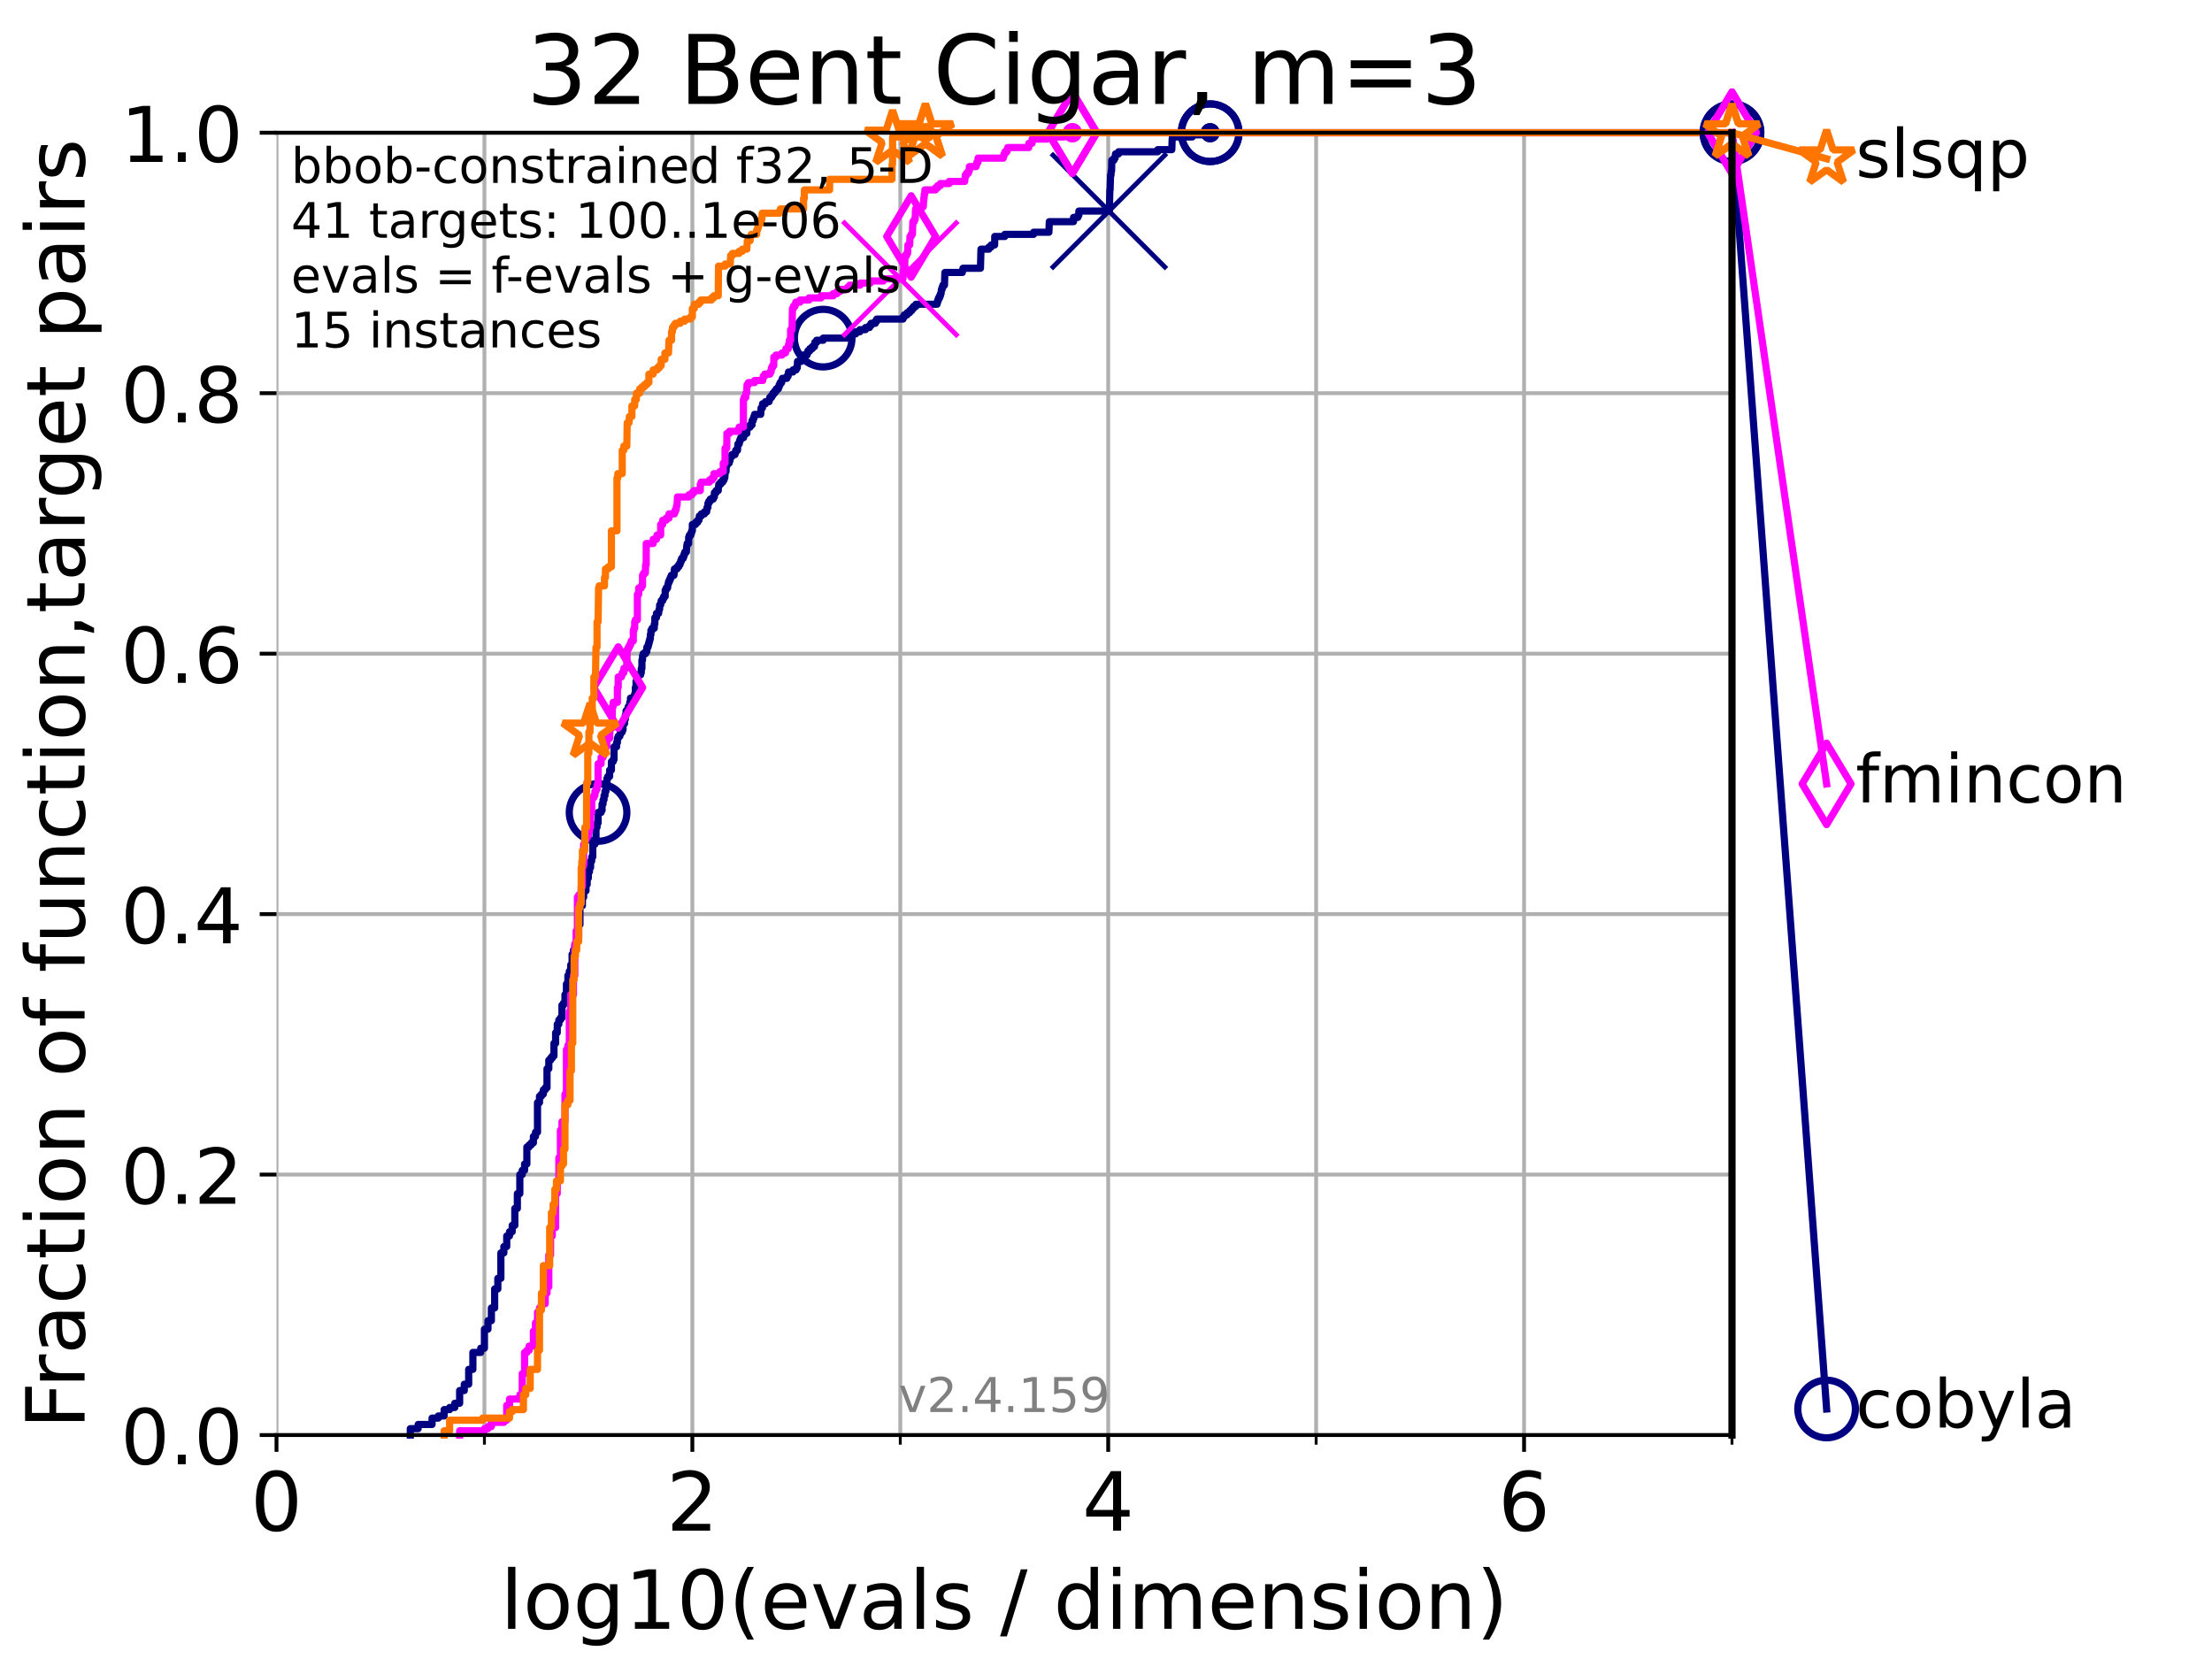 <?xml version="1.0" encoding="utf-8" standalone="no"?>
<!DOCTYPE svg PUBLIC "-//W3C//DTD SVG 1.1//EN"
  "http://www.w3.org/Graphics/SVG/1.1/DTD/svg11.dtd">
<!-- Created with matplotlib (https://matplotlib.org/) -->
<svg height="345.6pt" version="1.1" viewBox="0 0 460.8 345.6" width="460.8pt" xmlns="http://www.w3.org/2000/svg" xmlns:xlink="http://www.w3.org/1999/xlink">
 <defs>
  <style type="text/css">*{stroke-linecap:butt;stroke-linejoin:round;}</style>
 </defs>
 <g id="figure_1">
  <g id="patch_1">
   <path d="M 0 345.6 
L 460.8 345.6 
L 460.8 0 
L 0 0 
z
" style="fill:#ffffff;"/>
  </g>
  <g id="axes_1">
   <g id="patch_2">
    <path d="M 57.6 298.944 
L 360.806 298.944 
L 360.806 27.648 
L 57.6 27.648 
z
" style="fill:#ffffff;"/>
   </g>
   <g id="matplotlib.axis_1">
    <g id="xtick_1">
     <g id="line2d_1">
      <path clip-path="url(#p53846a704a)" d="M 57.6 298.944 
L 57.6 27.648 
" style="fill:none;stroke:#b0b0b0;stroke-linecap:square;stroke-width:0.8;"/>
     </g>
     <g id="line2d_2">
      <defs>
       <path d="M 0 0 
L 0 3.5 
" id="m2d2296868d" style="stroke:#000000;stroke-width:0.8;"/>
      </defs>
      <g>
       <use style="stroke:#000000;stroke-width:0.8;" x="57.6" xlink:href="#m2d2296868d" y="298.944"/>
      </g>
     </g>
     <g id="text_1">
      <!-- 0 -->
      <g transform="translate(52.192 318.861)scale(0.17 -0.17)">
       <defs>
        <path d="M 31.781 66.406 
Q 24.172 66.406 20.328 58.906 
Q 16.5 51.422 16.5 36.375 
Q 16.5 21.391 20.328 13.891 
Q 24.172 6.391 31.781 6.391 
Q 39.453 6.391 43.281 13.891 
Q 47.125 21.391 47.125 36.375 
Q 47.125 51.422 43.281 58.906 
Q 39.453 66.406 31.781 66.406 
z
M 31.781 74.219 
Q 44.047 74.219 50.516 64.516 
Q 56.984 54.828 56.984 36.375 
Q 56.984 17.969 50.516 8.266 
Q 44.047 -1.422 31.781 -1.422 
Q 19.531 -1.422 13.062 8.266 
Q 6.594 17.969 6.594 36.375 
Q 6.594 54.828 13.062 64.516 
Q 19.531 74.219 31.781 74.219 
z
" id="DejaVuSans-48"/>
       </defs>
       <use xlink:href="#DejaVuSans-48"/>
      </g>
     </g>
    </g>
    <g id="xtick_2">
     <g id="line2d_3">
      <path clip-path="url(#p53846a704a)" d="M 144.23 298.944 
L 144.23 27.648 
" style="fill:none;stroke:#b0b0b0;stroke-linecap:square;stroke-width:0.8;"/>
     </g>
     <g id="line2d_4">
      <g>
       <use style="stroke:#000000;stroke-width:0.8;" x="144.23" xlink:href="#m2d2296868d" y="298.944"/>
      </g>
     </g>
     <g id="text_2">
      <!-- 2 -->
      <g transform="translate(138.822 318.861)scale(0.17 -0.17)">
       <defs>
        <path d="M 19.188 8.297 
L 53.609 8.297 
L 53.609 0 
L 7.328 0 
L 7.328 8.297 
Q 12.938 14.109 22.625 23.891 
Q 32.328 33.688 34.812 36.531 
Q 39.547 41.844 41.422 45.531 
Q 43.312 49.219 43.312 52.781 
Q 43.312 58.594 39.234 62.25 
Q 35.156 65.922 28.609 65.922 
Q 23.969 65.922 18.812 64.312 
Q 13.672 62.703 7.812 59.422 
L 7.812 69.391 
Q 13.766 71.781 18.938 73 
Q 24.125 74.219 28.422 74.219 
Q 39.75 74.219 46.484 68.547 
Q 53.219 62.891 53.219 53.422 
Q 53.219 48.922 51.531 44.891 
Q 49.859 40.875 45.406 35.406 
Q 44.188 33.984 37.641 27.219 
Q 31.109 20.453 19.188 8.297 
z
" id="DejaVuSans-50"/>
       </defs>
       <use xlink:href="#DejaVuSans-50"/>
      </g>
     </g>
    </g>
    <g id="xtick_3">
     <g id="line2d_5">
      <path clip-path="url(#p53846a704a)" d="M 230.861 298.944 
L 230.861 27.648 
" style="fill:none;stroke:#b0b0b0;stroke-linecap:square;stroke-width:0.8;"/>
     </g>
     <g id="line2d_6">
      <g>
       <use style="stroke:#000000;stroke-width:0.8;" x="230.861" xlink:href="#m2d2296868d" y="298.944"/>
      </g>
     </g>
     <g id="text_3">
      <!-- 4 -->
      <g transform="translate(225.453 318.861)scale(0.17 -0.17)">
       <defs>
        <path d="M 37.797 64.312 
L 12.891 25.391 
L 37.797 25.391 
z
M 35.203 72.906 
L 47.609 72.906 
L 47.609 25.391 
L 58.016 25.391 
L 58.016 17.188 
L 47.609 17.188 
L 47.609 0 
L 37.797 0 
L 37.797 17.188 
L 4.891 17.188 
L 4.891 26.703 
z
" id="DejaVuSans-52"/>
       </defs>
       <use xlink:href="#DejaVuSans-52"/>
      </g>
     </g>
    </g>
    <g id="xtick_4">
     <g id="line2d_7">
      <path clip-path="url(#p53846a704a)" d="M 317.491 298.944 
L 317.491 27.648 
" style="fill:none;stroke:#b0b0b0;stroke-linecap:square;stroke-width:0.8;"/>
     </g>
     <g id="line2d_8">
      <g>
       <use style="stroke:#000000;stroke-width:0.8;" x="317.491" xlink:href="#m2d2296868d" y="298.944"/>
      </g>
     </g>
     <g id="text_4">
      <!-- 6 -->
      <g transform="translate(312.083 318.861)scale(0.17 -0.17)">
       <defs>
        <path d="M 33.016 40.375 
Q 26.375 40.375 22.484 35.828 
Q 18.609 31.297 18.609 23.391 
Q 18.609 15.531 22.484 10.953 
Q 26.375 6.391 33.016 6.391 
Q 39.656 6.391 43.531 10.953 
Q 47.406 15.531 47.406 23.391 
Q 47.406 31.297 43.531 35.828 
Q 39.656 40.375 33.016 40.375 
z
M 52.594 71.297 
L 52.594 62.312 
Q 48.875 64.062 45.094 64.984 
Q 41.312 65.922 37.594 65.922 
Q 27.828 65.922 22.672 59.328 
Q 17.531 52.734 16.797 39.406 
Q 19.672 43.656 24.016 45.922 
Q 28.375 48.188 33.594 48.188 
Q 44.578 48.188 50.953 41.516 
Q 57.328 34.859 57.328 23.391 
Q 57.328 12.156 50.688 5.359 
Q 44.047 -1.422 33.016 -1.422 
Q 20.359 -1.422 13.672 8.266 
Q 6.984 17.969 6.984 36.375 
Q 6.984 53.656 15.188 63.938 
Q 23.391 74.219 37.203 74.219 
Q 40.922 74.219 44.703 73.484 
Q 48.484 72.75 52.594 71.297 
z
" id="DejaVuSans-54"/>
       </defs>
       <use xlink:href="#DejaVuSans-54"/>
      </g>
     </g>
    </g>
    <g id="xtick_5">
     <g id="line2d_9">
      <path clip-path="url(#p53846a704a)" d="M 100.915 298.944 
L 100.915 27.648 
" style="fill:none;stroke:#b0b0b0;stroke-linecap:square;stroke-width:0.8;"/>
     </g>
     <g id="line2d_10">
      <defs>
       <path d="M 0 0 
L 0 2 
" id="m46f08d951f" style="stroke:#000000;stroke-width:0.6;"/>
      </defs>
      <g>
       <use style="stroke:#000000;stroke-width:0.6;" x="100.915" xlink:href="#m46f08d951f" y="298.944"/>
      </g>
     </g>
    </g>
    <g id="xtick_6">
     <g id="line2d_11">
      <path clip-path="url(#p53846a704a)" d="M 187.546 298.944 
L 187.546 27.648 
" style="fill:none;stroke:#b0b0b0;stroke-linecap:square;stroke-width:0.8;"/>
     </g>
     <g id="line2d_12">
      <g>
       <use style="stroke:#000000;stroke-width:0.6;" x="187.546" xlink:href="#m46f08d951f" y="298.944"/>
      </g>
     </g>
    </g>
    <g id="xtick_7">
     <g id="line2d_13">
      <path clip-path="url(#p53846a704a)" d="M 274.176 298.944 
L 274.176 27.648 
" style="fill:none;stroke:#b0b0b0;stroke-linecap:square;stroke-width:0.8;"/>
     </g>
     <g id="line2d_14">
      <g>
       <use style="stroke:#000000;stroke-width:0.6;" x="274.176" xlink:href="#m46f08d951f" y="298.944"/>
      </g>
     </g>
    </g>
    <g id="xtick_8">
     <g id="line2d_15">
      <path clip-path="url(#p53846a704a)" d="M 360.806 298.944 
L 360.806 27.648 
" style="fill:none;stroke:#b0b0b0;stroke-linecap:square;stroke-width:0.8;"/>
     </g>
     <g id="line2d_16">
      <g>
       <use style="stroke:#000000;stroke-width:0.6;" x="360.806" xlink:href="#m46f08d951f" y="298.944"/>
      </g>
     </g>
    </g>
    <g id="text_5">
     <!-- log10(evals / dimension) -->
     <g transform="translate(104.239 339.314)scale(0.17 -0.17)">
      <defs>
       <path d="M 9.422 75.984 
L 18.406 75.984 
L 18.406 0 
L 9.422 0 
z
" id="DejaVuSans-108"/>
       <path d="M 30.609 48.391 
Q 23.391 48.391 19.188 42.75 
Q 14.984 37.109 14.984 27.297 
Q 14.984 17.484 19.156 11.844 
Q 23.344 6.203 30.609 6.203 
Q 37.797 6.203 41.984 11.859 
Q 46.188 17.531 46.188 27.297 
Q 46.188 37.016 41.984 42.703 
Q 37.797 48.391 30.609 48.391 
z
M 30.609 56 
Q 42.328 56 49.016 48.375 
Q 55.719 40.766 55.719 27.297 
Q 55.719 13.875 49.016 6.219 
Q 42.328 -1.422 30.609 -1.422 
Q 18.844 -1.422 12.172 6.219 
Q 5.516 13.875 5.516 27.297 
Q 5.516 40.766 12.172 48.375 
Q 18.844 56 30.609 56 
z
" id="DejaVuSans-111"/>
       <path d="M 45.406 27.984 
Q 45.406 37.75 41.375 43.109 
Q 37.359 48.484 30.078 48.484 
Q 22.859 48.484 18.828 43.109 
Q 14.797 37.75 14.797 27.984 
Q 14.797 18.266 18.828 12.891 
Q 22.859 7.516 30.078 7.516 
Q 37.359 7.516 41.375 12.891 
Q 45.406 18.266 45.406 27.984 
z
M 54.391 6.781 
Q 54.391 -7.172 48.188 -13.984 
Q 42 -20.797 29.203 -20.797 
Q 24.469 -20.797 20.266 -20.094 
Q 16.062 -19.391 12.109 -17.922 
L 12.109 -9.188 
Q 16.062 -11.328 19.922 -12.344 
Q 23.781 -13.375 27.781 -13.375 
Q 36.625 -13.375 41.016 -8.766 
Q 45.406 -4.156 45.406 5.172 
L 45.406 9.625 
Q 42.625 4.781 38.281 2.391 
Q 33.938 0 27.875 0 
Q 17.828 0 11.672 7.656 
Q 5.516 15.328 5.516 27.984 
Q 5.516 40.672 11.672 48.328 
Q 17.828 56 27.875 56 
Q 33.938 56 38.281 53.609 
Q 42.625 51.219 45.406 46.391 
L 45.406 54.688 
L 54.391 54.688 
z
" id="DejaVuSans-103"/>
       <path d="M 12.406 8.297 
L 28.516 8.297 
L 28.516 63.922 
L 10.984 60.406 
L 10.984 69.391 
L 28.422 72.906 
L 38.281 72.906 
L 38.281 8.297 
L 54.391 8.297 
L 54.391 0 
L 12.406 0 
z
" id="DejaVuSans-49"/>
       <path d="M 31 75.875 
Q 24.469 64.656 21.281 53.656 
Q 18.109 42.672 18.109 31.391 
Q 18.109 20.125 21.312 9.062 
Q 24.516 -2 31 -13.188 
L 23.188 -13.188 
Q 15.875 -1.703 12.234 9.375 
Q 8.594 20.453 8.594 31.391 
Q 8.594 42.281 12.203 53.312 
Q 15.828 64.359 23.188 75.875 
z
" id="DejaVuSans-40"/>
       <path d="M 56.203 29.594 
L 56.203 25.203 
L 14.891 25.203 
Q 15.484 15.922 20.484 11.062 
Q 25.484 6.203 34.422 6.203 
Q 39.594 6.203 44.453 7.469 
Q 49.312 8.734 54.109 11.281 
L 54.109 2.781 
Q 49.266 0.734 44.188 -0.344 
Q 39.109 -1.422 33.891 -1.422 
Q 20.797 -1.422 13.156 6.188 
Q 5.516 13.812 5.516 26.812 
Q 5.516 40.234 12.766 48.109 
Q 20.016 56 32.328 56 
Q 43.359 56 49.781 48.891 
Q 56.203 41.797 56.203 29.594 
z
M 47.219 32.234 
Q 47.125 39.594 43.094 43.984 
Q 39.062 48.391 32.422 48.391 
Q 24.906 48.391 20.391 44.141 
Q 15.875 39.891 15.188 32.172 
z
" id="DejaVuSans-101"/>
       <path d="M 2.984 54.688 
L 12.5 54.688 
L 29.594 8.797 
L 46.688 54.688 
L 56.203 54.688 
L 35.688 0 
L 23.484 0 
z
" id="DejaVuSans-118"/>
       <path d="M 34.281 27.484 
Q 23.391 27.484 19.188 25 
Q 14.984 22.516 14.984 16.5 
Q 14.984 11.719 18.141 8.906 
Q 21.297 6.109 26.703 6.109 
Q 34.188 6.109 38.703 11.406 
Q 43.219 16.703 43.219 25.484 
L 43.219 27.484 
z
M 52.203 31.203 
L 52.203 0 
L 43.219 0 
L 43.219 8.297 
Q 40.141 3.328 35.547 0.953 
Q 30.953 -1.422 24.312 -1.422 
Q 15.922 -1.422 10.953 3.297 
Q 6 8.016 6 15.922 
Q 6 25.141 12.172 29.828 
Q 18.359 34.516 30.609 34.516 
L 43.219 34.516 
L 43.219 35.406 
Q 43.219 41.609 39.141 45 
Q 35.062 48.391 27.688 48.391 
Q 23 48.391 18.547 47.266 
Q 14.109 46.141 10.016 43.891 
L 10.016 52.203 
Q 14.938 54.109 19.578 55.047 
Q 24.219 56 28.609 56 
Q 40.484 56 46.344 49.844 
Q 52.203 43.703 52.203 31.203 
z
" id="DejaVuSans-97"/>
       <path d="M 44.281 53.078 
L 44.281 44.578 
Q 40.484 46.531 36.375 47.5 
Q 32.281 48.484 27.875 48.484 
Q 21.188 48.484 17.844 46.438 
Q 14.5 44.391 14.5 40.281 
Q 14.5 37.156 16.891 35.375 
Q 19.281 33.594 26.516 31.984 
L 29.594 31.297 
Q 39.156 29.25 43.188 25.516 
Q 47.219 21.781 47.219 15.094 
Q 47.219 7.469 41.188 3.016 
Q 35.156 -1.422 24.609 -1.422 
Q 20.219 -1.422 15.453 -0.562 
Q 10.688 0.297 5.422 2 
L 5.422 11.281 
Q 10.406 8.688 15.234 7.391 
Q 20.062 6.109 24.812 6.109 
Q 31.156 6.109 34.562 8.281 
Q 37.984 10.453 37.984 14.406 
Q 37.984 18.062 35.516 20.016 
Q 33.062 21.969 24.703 23.781 
L 21.578 24.516 
Q 13.234 26.266 9.516 29.906 
Q 5.812 33.547 5.812 39.891 
Q 5.812 47.609 11.281 51.797 
Q 16.75 56 26.812 56 
Q 31.781 56 36.172 55.266 
Q 40.578 54.547 44.281 53.078 
z
" id="DejaVuSans-115"/>
       <path id="DejaVuSans-32"/>
       <path d="M 25.391 72.906 
L 33.688 72.906 
L 8.297 -9.281 
L 0 -9.281 
z
" id="DejaVuSans-47"/>
       <path d="M 45.406 46.391 
L 45.406 75.984 
L 54.391 75.984 
L 54.391 0 
L 45.406 0 
L 45.406 8.203 
Q 42.578 3.328 38.25 0.953 
Q 33.938 -1.422 27.875 -1.422 
Q 17.969 -1.422 11.734 6.484 
Q 5.516 14.406 5.516 27.297 
Q 5.516 40.188 11.734 48.094 
Q 17.969 56 27.875 56 
Q 33.938 56 38.25 53.625 
Q 42.578 51.266 45.406 46.391 
z
M 14.797 27.297 
Q 14.797 17.391 18.875 11.75 
Q 22.953 6.109 30.078 6.109 
Q 37.203 6.109 41.297 11.75 
Q 45.406 17.391 45.406 27.297 
Q 45.406 37.203 41.297 42.844 
Q 37.203 48.484 30.078 48.484 
Q 22.953 48.484 18.875 42.844 
Q 14.797 37.203 14.797 27.297 
z
" id="DejaVuSans-100"/>
       <path d="M 9.422 54.688 
L 18.406 54.688 
L 18.406 0 
L 9.422 0 
z
M 9.422 75.984 
L 18.406 75.984 
L 18.406 64.594 
L 9.422 64.594 
z
" id="DejaVuSans-105"/>
       <path d="M 52 44.188 
Q 55.375 50.25 60.062 53.125 
Q 64.75 56 71.094 56 
Q 79.641 56 84.281 50.016 
Q 88.922 44.047 88.922 33.016 
L 88.922 0 
L 79.891 0 
L 79.891 32.719 
Q 79.891 40.578 77.094 44.375 
Q 74.312 48.188 68.609 48.188 
Q 61.625 48.188 57.562 43.547 
Q 53.516 38.922 53.516 30.906 
L 53.516 0 
L 44.484 0 
L 44.484 32.719 
Q 44.484 40.625 41.703 44.406 
Q 38.922 48.188 33.109 48.188 
Q 26.219 48.188 22.156 43.531 
Q 18.109 38.875 18.109 30.906 
L 18.109 0 
L 9.078 0 
L 9.078 54.688 
L 18.109 54.688 
L 18.109 46.188 
Q 21.188 51.219 25.484 53.609 
Q 29.781 56 35.688 56 
Q 41.656 56 45.828 52.969 
Q 50 49.953 52 44.188 
z
" id="DejaVuSans-109"/>
       <path d="M 54.891 33.016 
L 54.891 0 
L 45.906 0 
L 45.906 32.719 
Q 45.906 40.484 42.875 44.328 
Q 39.844 48.188 33.797 48.188 
Q 26.516 48.188 22.312 43.547 
Q 18.109 38.922 18.109 30.906 
L 18.109 0 
L 9.078 0 
L 9.078 54.688 
L 18.109 54.688 
L 18.109 46.188 
Q 21.344 51.125 25.703 53.562 
Q 30.078 56 35.797 56 
Q 45.219 56 50.047 50.172 
Q 54.891 44.344 54.891 33.016 
z
" id="DejaVuSans-110"/>
       <path d="M 8.016 75.875 
L 15.828 75.875 
Q 23.141 64.359 26.781 53.312 
Q 30.422 42.281 30.422 31.391 
Q 30.422 20.453 26.781 9.375 
Q 23.141 -1.703 15.828 -13.188 
L 8.016 -13.188 
Q 14.5 -2 17.703 9.062 
Q 20.906 20.125 20.906 31.391 
Q 20.906 42.672 17.703 53.656 
Q 14.5 64.656 8.016 75.875 
z
" id="DejaVuSans-41"/>
      </defs>
      <use xlink:href="#DejaVuSans-108"/>
      <use x="27.783" xlink:href="#DejaVuSans-111"/>
      <use x="88.965" xlink:href="#DejaVuSans-103"/>
      <use x="152.441" xlink:href="#DejaVuSans-49"/>
      <use x="216.064" xlink:href="#DejaVuSans-48"/>
      <use x="279.688" xlink:href="#DejaVuSans-40"/>
      <use x="318.701" xlink:href="#DejaVuSans-101"/>
      <use x="380.225" xlink:href="#DejaVuSans-118"/>
      <use x="439.404" xlink:href="#DejaVuSans-97"/>
      <use x="500.684" xlink:href="#DejaVuSans-108"/>
      <use x="528.467" xlink:href="#DejaVuSans-115"/>
      <use x="580.566" xlink:href="#DejaVuSans-32"/>
      <use x="612.354" xlink:href="#DejaVuSans-47"/>
      <use x="646.045" xlink:href="#DejaVuSans-32"/>
      <use x="677.832" xlink:href="#DejaVuSans-100"/>
      <use x="741.309" xlink:href="#DejaVuSans-105"/>
      <use x="769.092" xlink:href="#DejaVuSans-109"/>
      <use x="866.504" xlink:href="#DejaVuSans-101"/>
      <use x="928.027" xlink:href="#DejaVuSans-110"/>
      <use x="991.406" xlink:href="#DejaVuSans-115"/>
      <use x="1043.506" xlink:href="#DejaVuSans-105"/>
      <use x="1071.289" xlink:href="#DejaVuSans-111"/>
      <use x="1132.471" xlink:href="#DejaVuSans-110"/>
      <use x="1195.85" xlink:href="#DejaVuSans-41"/>
     </g>
    </g>
   </g>
   <g id="matplotlib.axis_2">
    <g id="ytick_1">
     <g id="line2d_17">
      <path clip-path="url(#p53846a704a)" d="M 57.6 298.944 
L 360.806 298.944 
" style="fill:none;stroke:#b0b0b0;stroke-linecap:square;stroke-width:0.8;"/>
     </g>
     <g id="line2d_18">
      <defs>
       <path d="M 0 0 
L -3.5 0 
" id="m58ee8a8af0" style="stroke:#000000;stroke-width:0.8;"/>
      </defs>
      <g>
       <use style="stroke:#000000;stroke-width:0.8;" x="57.6" xlink:href="#m58ee8a8af0" y="298.944"/>
      </g>
     </g>
     <g id="text_6">
      <!-- 0.0 -->
      <g transform="translate(25.155 305.023)scale(0.16 -0.16)">
       <defs>
        <path d="M 10.688 12.406 
L 21 12.406 
L 21 0 
L 10.688 0 
z
" id="DejaVuSans-46"/>
       </defs>
       <use xlink:href="#DejaVuSans-48"/>
       <use x="63.623" xlink:href="#DejaVuSans-46"/>
       <use x="95.41" xlink:href="#DejaVuSans-48"/>
      </g>
     </g>
    </g>
    <g id="ytick_2">
     <g id="line2d_19">
      <path clip-path="url(#p53846a704a)" d="M 57.6 244.685 
L 360.806 244.685 
" style="fill:none;stroke:#b0b0b0;stroke-linecap:square;stroke-width:0.8;"/>
     </g>
     <g id="line2d_20">
      <g>
       <use style="stroke:#000000;stroke-width:0.8;" x="57.6" xlink:href="#m58ee8a8af0" y="244.685"/>
      </g>
     </g>
     <g id="text_7">
      <!-- 0.2 -->
      <g transform="translate(25.155 250.764)scale(0.16 -0.16)">
       <use xlink:href="#DejaVuSans-48"/>
       <use x="63.623" xlink:href="#DejaVuSans-46"/>
       <use x="95.41" xlink:href="#DejaVuSans-50"/>
      </g>
     </g>
    </g>
    <g id="ytick_3">
     <g id="line2d_21">
      <path clip-path="url(#p53846a704a)" d="M 57.6 190.426 
L 360.806 190.426 
" style="fill:none;stroke:#b0b0b0;stroke-linecap:square;stroke-width:0.8;"/>
     </g>
     <g id="line2d_22">
      <g>
       <use style="stroke:#000000;stroke-width:0.8;" x="57.6" xlink:href="#m58ee8a8af0" y="190.426"/>
      </g>
     </g>
     <g id="text_8">
      <!-- 0.4 -->
      <g transform="translate(25.155 196.504)scale(0.16 -0.16)">
       <use xlink:href="#DejaVuSans-48"/>
       <use x="63.623" xlink:href="#DejaVuSans-46"/>
       <use x="95.41" xlink:href="#DejaVuSans-52"/>
      </g>
     </g>
    </g>
    <g id="ytick_4">
     <g id="line2d_23">
      <path clip-path="url(#p53846a704a)" d="M 57.6 136.166 
L 360.806 136.166 
" style="fill:none;stroke:#b0b0b0;stroke-linecap:square;stroke-width:0.8;"/>
     </g>
     <g id="line2d_24">
      <g>
       <use style="stroke:#000000;stroke-width:0.8;" x="57.6" xlink:href="#m58ee8a8af0" y="136.166"/>
      </g>
     </g>
     <g id="text_9">
      <!-- 0.6 -->
      <g transform="translate(25.155 142.245)scale(0.16 -0.16)">
       <use xlink:href="#DejaVuSans-48"/>
       <use x="63.623" xlink:href="#DejaVuSans-46"/>
       <use x="95.41" xlink:href="#DejaVuSans-54"/>
      </g>
     </g>
    </g>
    <g id="ytick_5">
     <g id="line2d_25">
      <path clip-path="url(#p53846a704a)" d="M 57.6 81.907 
L 360.806 81.907 
" style="fill:none;stroke:#b0b0b0;stroke-linecap:square;stroke-width:0.8;"/>
     </g>
     <g id="line2d_26">
      <g>
       <use style="stroke:#000000;stroke-width:0.8;" x="57.6" xlink:href="#m58ee8a8af0" y="81.907"/>
      </g>
     </g>
     <g id="text_10">
      <!-- 0.8 -->
      <g transform="translate(25.155 87.986)scale(0.16 -0.16)">
       <defs>
        <path d="M 31.781 34.625 
Q 24.75 34.625 20.719 30.859 
Q 16.703 27.094 16.703 20.516 
Q 16.703 13.922 20.719 10.156 
Q 24.75 6.391 31.781 6.391 
Q 38.812 6.391 42.859 10.172 
Q 46.922 13.969 46.922 20.516 
Q 46.922 27.094 42.891 30.859 
Q 38.875 34.625 31.781 34.625 
z
M 21.922 38.812 
Q 15.578 40.375 12.031 44.719 
Q 8.5 49.078 8.5 55.328 
Q 8.5 64.062 14.719 69.141 
Q 20.953 74.219 31.781 74.219 
Q 42.672 74.219 48.875 69.141 
Q 55.078 64.062 55.078 55.328 
Q 55.078 49.078 51.531 44.719 
Q 48 40.375 41.703 38.812 
Q 48.828 37.156 52.797 32.312 
Q 56.781 27.484 56.781 20.516 
Q 56.781 9.906 50.312 4.234 
Q 43.844 -1.422 31.781 -1.422 
Q 19.734 -1.422 13.25 4.234 
Q 6.781 9.906 6.781 20.516 
Q 6.781 27.484 10.781 32.312 
Q 14.797 37.156 21.922 38.812 
z
M 18.312 54.391 
Q 18.312 48.734 21.844 45.562 
Q 25.391 42.391 31.781 42.391 
Q 38.141 42.391 41.719 45.562 
Q 45.312 48.734 45.312 54.391 
Q 45.312 60.062 41.719 63.234 
Q 38.141 66.406 31.781 66.406 
Q 25.391 66.406 21.844 63.234 
Q 18.312 60.062 18.312 54.391 
z
" id="DejaVuSans-56"/>
       </defs>
       <use xlink:href="#DejaVuSans-48"/>
       <use x="63.623" xlink:href="#DejaVuSans-46"/>
       <use x="95.41" xlink:href="#DejaVuSans-56"/>
      </g>
     </g>
    </g>
    <g id="ytick_6">
     <g id="line2d_27">
      <path clip-path="url(#p53846a704a)" d="M 57.6 27.648 
L 360.806 27.648 
" style="fill:none;stroke:#b0b0b0;stroke-linecap:square;stroke-width:0.8;"/>
     </g>
     <g id="line2d_28">
      <g>
       <use style="stroke:#000000;stroke-width:0.8;" x="57.6" xlink:href="#m58ee8a8af0" y="27.648"/>
      </g>
     </g>
     <g id="text_11">
      <!-- 1.0 -->
      <g transform="translate(25.155 33.727)scale(0.16 -0.16)">
       <use xlink:href="#DejaVuSans-49"/>
       <use x="63.623" xlink:href="#DejaVuSans-46"/>
       <use x="95.41" xlink:href="#DejaVuSans-48"/>
      </g>
     </g>
    </g>
    <g id="text_12">
     <!-- Fraction of function,target pairs -->
     <g transform="translate(17.62 297.681)rotate(-90)scale(0.17 -0.17)">
      <defs>
       <path d="M 9.812 72.906 
L 51.703 72.906 
L 51.703 64.594 
L 19.672 64.594 
L 19.672 43.109 
L 48.578 43.109 
L 48.578 34.812 
L 19.672 34.812 
L 19.672 0 
L 9.812 0 
z
" id="DejaVuSans-70"/>
       <path d="M 41.109 46.297 
Q 39.594 47.172 37.812 47.578 
Q 36.031 48 33.891 48 
Q 26.266 48 22.188 43.047 
Q 18.109 38.094 18.109 28.812 
L 18.109 0 
L 9.078 0 
L 9.078 54.688 
L 18.109 54.688 
L 18.109 46.188 
Q 20.953 51.172 25.484 53.578 
Q 30.031 56 36.531 56 
Q 37.453 56 38.578 55.875 
Q 39.703 55.766 41.062 55.516 
z
" id="DejaVuSans-114"/>
       <path d="M 48.781 52.594 
L 48.781 44.188 
Q 44.969 46.297 41.141 47.344 
Q 37.312 48.391 33.406 48.391 
Q 24.656 48.391 19.812 42.844 
Q 14.984 37.312 14.984 27.297 
Q 14.984 17.281 19.812 11.734 
Q 24.656 6.203 33.406 6.203 
Q 37.312 6.203 41.141 7.25 
Q 44.969 8.297 48.781 10.406 
L 48.781 2.094 
Q 45.016 0.344 40.984 -0.531 
Q 36.969 -1.422 32.422 -1.422 
Q 20.062 -1.422 12.781 6.344 
Q 5.516 14.109 5.516 27.297 
Q 5.516 40.672 12.859 48.328 
Q 20.219 56 33.016 56 
Q 37.156 56 41.109 55.141 
Q 45.062 54.297 48.781 52.594 
z
" id="DejaVuSans-99"/>
       <path d="M 18.312 70.219 
L 18.312 54.688 
L 36.812 54.688 
L 36.812 47.703 
L 18.312 47.703 
L 18.312 18.016 
Q 18.312 11.328 20.141 9.422 
Q 21.969 7.516 27.594 7.516 
L 36.812 7.516 
L 36.812 0 
L 27.594 0 
Q 17.188 0 13.234 3.875 
Q 9.281 7.766 9.281 18.016 
L 9.281 47.703 
L 2.688 47.703 
L 2.688 54.688 
L 9.281 54.688 
L 9.281 70.219 
z
" id="DejaVuSans-116"/>
       <path d="M 37.109 75.984 
L 37.109 68.5 
L 28.516 68.5 
Q 23.688 68.5 21.797 66.547 
Q 19.922 64.594 19.922 59.516 
L 19.922 54.688 
L 34.719 54.688 
L 34.719 47.703 
L 19.922 47.703 
L 19.922 0 
L 10.891 0 
L 10.891 47.703 
L 2.297 47.703 
L 2.297 54.688 
L 10.891 54.688 
L 10.891 58.5 
Q 10.891 67.625 15.141 71.797 
Q 19.391 75.984 28.609 75.984 
z
" id="DejaVuSans-102"/>
       <path d="M 8.5 21.578 
L 8.5 54.688 
L 17.484 54.688 
L 17.484 21.922 
Q 17.484 14.156 20.5 10.266 
Q 23.531 6.391 29.594 6.391 
Q 36.859 6.391 41.078 11.031 
Q 45.312 15.672 45.312 23.688 
L 45.312 54.688 
L 54.297 54.688 
L 54.297 0 
L 45.312 0 
L 45.312 8.406 
Q 42.047 3.422 37.719 1 
Q 33.406 -1.422 27.688 -1.422 
Q 18.266 -1.422 13.375 4.438 
Q 8.5 10.297 8.5 21.578 
z
M 31.109 56 
z
" id="DejaVuSans-117"/>
       <path d="M 11.719 12.406 
L 22.016 12.406 
L 22.016 4 
L 14.016 -11.625 
L 7.719 -11.625 
L 11.719 4 
z
" id="DejaVuSans-44"/>
       <path d="M 18.109 8.203 
L 18.109 -20.797 
L 9.078 -20.797 
L 9.078 54.688 
L 18.109 54.688 
L 18.109 46.391 
Q 20.953 51.266 25.266 53.625 
Q 29.594 56 35.594 56 
Q 45.562 56 51.781 48.094 
Q 58.016 40.188 58.016 27.297 
Q 58.016 14.406 51.781 6.484 
Q 45.562 -1.422 35.594 -1.422 
Q 29.594 -1.422 25.266 0.953 
Q 20.953 3.328 18.109 8.203 
z
M 48.688 27.297 
Q 48.688 37.203 44.609 42.844 
Q 40.531 48.484 33.406 48.484 
Q 26.266 48.484 22.188 42.844 
Q 18.109 37.203 18.109 27.297 
Q 18.109 17.391 22.188 11.75 
Q 26.266 6.109 33.406 6.109 
Q 40.531 6.109 44.609 11.75 
Q 48.688 17.391 48.688 27.297 
z
" id="DejaVuSans-112"/>
      </defs>
      <use xlink:href="#DejaVuSans-70"/>
      <use x="50.27" xlink:href="#DejaVuSans-114"/>
      <use x="91.383" xlink:href="#DejaVuSans-97"/>
      <use x="152.662" xlink:href="#DejaVuSans-99"/>
      <use x="207.643" xlink:href="#DejaVuSans-116"/>
      <use x="246.852" xlink:href="#DejaVuSans-105"/>
      <use x="274.635" xlink:href="#DejaVuSans-111"/>
      <use x="335.816" xlink:href="#DejaVuSans-110"/>
      <use x="399.195" xlink:href="#DejaVuSans-32"/>
      <use x="430.982" xlink:href="#DejaVuSans-111"/>
      <use x="492.164" xlink:href="#DejaVuSans-102"/>
      <use x="527.369" xlink:href="#DejaVuSans-32"/>
      <use x="559.156" xlink:href="#DejaVuSans-102"/>
      <use x="594.361" xlink:href="#DejaVuSans-117"/>
      <use x="657.74" xlink:href="#DejaVuSans-110"/>
      <use x="721.119" xlink:href="#DejaVuSans-99"/>
      <use x="776.1" xlink:href="#DejaVuSans-116"/>
      <use x="815.309" xlink:href="#DejaVuSans-105"/>
      <use x="843.092" xlink:href="#DejaVuSans-111"/>
      <use x="904.273" xlink:href="#DejaVuSans-110"/>
      <use x="967.652" xlink:href="#DejaVuSans-44"/>
      <use x="999.439" xlink:href="#DejaVuSans-116"/>
      <use x="1038.648" xlink:href="#DejaVuSans-97"/>
      <use x="1099.928" xlink:href="#DejaVuSans-114"/>
      <use x="1139.291" xlink:href="#DejaVuSans-103"/>
      <use x="1202.768" xlink:href="#DejaVuSans-101"/>
      <use x="1264.291" xlink:href="#DejaVuSans-116"/>
      <use x="1303.5" xlink:href="#DejaVuSans-32"/>
      <use x="1335.287" xlink:href="#DejaVuSans-112"/>
      <use x="1398.764" xlink:href="#DejaVuSans-97"/>
      <use x="1460.043" xlink:href="#DejaVuSans-105"/>
      <use x="1487.826" xlink:href="#DejaVuSans-114"/>
      <use x="1528.939" xlink:href="#DejaVuSans-115"/>
     </g>
    </g>
   </g>
   <g id="line2d_29">
    <defs>
     <path d="M 0 1.5 
C 0.398 1.5 0.779 1.342 1.061 1.061 
C 1.342 0.779 1.5 0.398 1.5 0 
C 1.5 -0.398 1.342 -0.779 1.061 -1.061 
C 0.779 -1.342 0.398 -1.5 0 -1.5 
C -0.398 -1.5 -0.779 -1.342 -1.061 -1.061 
C -1.342 -0.779 -1.5 -0.398 -1.5 0 
C -1.5 0.398 -1.342 0.779 -1.061 1.061 
C -0.779 1.342 -0.398 1.5 0 1.5 
z
" id="m863bd935d4" style="stroke:#000080;"/>
    </defs>
    <g>
     <use style="fill:#000080;stroke:#000080;" x="252.095" xlink:href="#m863bd935d4" y="27.648"/>
     <use style="fill:#000080;stroke:#000080;" x="252.095" xlink:href="#m863bd935d4" y="27.648"/>
    </g>
   </g>
   <g id="line2d_30">
    <path d="M 85.471 298.944 
L 85.471 297.621 
L 87.108 297.621 
L 87.108 296.738 
L 90.008 296.738 
L 90.008 295.415 
L 91.306 295.415 
L 91.306 294.974 
L 92.52 294.974 
L 92.52 293.65 
L 93.66 293.65 
L 93.66 293.209 
L 94.736 293.209 
L 94.736 292.327 
L 95.753 292.327 
L 95.753 289.68 
L 96.718 289.68 
L 96.718 288.357 
L 97.635 288.357 
L 97.635 285.269 
L 98.51 285.269 
L 98.51 281.74 
L 100.147 281.74 
L 100.147 280.858 
L 100.915 280.858 
L 100.915 276.887 
L 101.653 276.887 
L 101.653 275.123 
L 102.363 275.123 
L 102.363 272.476 
L 103.047 272.476 
L 103.047 268.506 
L 103.707 268.506 
L 103.707 266.3 
L 104.345 266.3 
L 104.345 261.007 
L 104.962 261.007 
L 104.962 259.683 
L 105.559 259.683 
L 105.559 257.478 
L 106.138 257.478 
L 106.138 256.595 
L 106.699 256.595 
L 106.699 255.272 
L 107.245 255.272 
L 107.245 251.743 
L 107.775 251.743 
L 107.775 248.655 
L 108.29 248.655 
L 108.29 244.685 
L 108.792 244.685 
L 108.792 243.803 
L 109.28 243.803 
L 109.28 242.479 
L 109.757 242.479 
L 109.757 238.95 
L 110.221 238.95 
L 110.221 238.509 
L 110.675 238.509 
L 110.675 238.068 
L 111.117 238.068 
L 111.117 236.744 
L 111.55 236.744 
L 111.55 235.862 
L 111.972 235.862 
L 111.972 229.686 
L 112.386 229.686 
L 112.386 228.363 
L 112.79 228.363 
L 112.79 227.922 
L 113.186 227.922 
L 113.186 227.04 
L 113.574 227.04 
L 113.574 226.598 
L 113.954 226.598 
L 113.954 222.628 
L 114.327 222.628 
L 114.327 220.864 
L 114.692 220.864 
L 114.692 220.423 
L 115.051 220.423 
L 115.051 219.981 
L 115.402 219.981 
L 115.402 217.335 
L 115.747 217.335 
L 115.747 215.129 
L 116.086 215.129 
L 116.086 213.364 
L 116.419 213.364 
L 116.419 212.482 
L 116.746 212.482 
L 116.746 212.041 
L 117.068 212.041 
L 117.068 209.394 
L 117.384 209.394 
L 117.384 208.953 
L 117.695 208.953 
L 117.695 207.189 
L 118.001 207.189 
L 118.001 204.983 
L 118.302 204.983 
L 118.302 203.218 
L 118.598 203.218 
L 118.598 202.336 
L 118.89 202.336 
L 118.89 201.013 
L 119.177 201.013 
L 119.177 198.807 
L 119.46 198.807 
L 119.46 197.925 
L 119.739 197.925 
L 119.739 197.043 
L 120.013 197.043 
L 120.013 196.16 
L 120.284 196.16 
L 120.284 195.278 
L 120.551 195.278 
L 120.551 192.631 
L 120.814 192.631 
L 120.814 188.661 
L 121.329 188.661 
L 121.329 186.897 
L 121.582 186.897 
L 121.582 185.573 
L 122.077 185.573 
L 122.077 184.25 
L 122.32 184.25 
L 122.32 182.926 
L 122.559 182.926 
L 122.559 181.603 
L 122.796 181.603 
L 122.796 180.721 
L 123.03 180.721 
L 123.03 179.397 
L 123.26 179.397 
L 123.26 178.515 
L 123.488 178.515 
L 123.488 175.868 
L 123.936 175.868 
L 123.936 175.427 
L 124.156 175.427 
L 124.156 172.339 
L 124.374 172.339 
L 124.374 171.457 
L 124.589 171.457 
L 124.589 169.251 
L 125.219 169.251 
L 125.219 168.81 
L 125.425 168.81 
L 125.425 167.487 
L 125.628 167.487 
L 125.628 166.604 
L 125.83 166.604 
L 125.83 165.722 
L 126.029 165.722 
L 126.029 164.84 
L 126.226 164.84 
L 126.226 163.958 
L 126.421 163.958 
L 126.421 162.193 
L 126.614 162.193 
L 126.614 161.752 
L 126.994 161.752 
L 126.994 160.429 
L 127.366 160.429 
L 127.366 158.664 
L 127.731 158.664 
L 127.731 158.223 
L 127.911 158.223 
L 127.911 155.576 
L 128.441 155.576 
L 128.441 154.694 
L 128.615 154.694 
L 128.615 153.812 
L 128.786 153.812 
L 128.786 153.371 
L 129.125 153.371 
L 129.125 152.929 
L 129.293 152.929 
L 129.293 152.488 
L 129.623 152.488 
L 129.623 152.047 
L 129.786 152.047 
L 129.786 150.724 
L 130.107 150.724 
L 130.107 149.841 
L 130.266 149.841 
L 130.266 148.959 
L 130.423 148.959 
L 130.423 148.077 
L 130.734 148.077 
L 130.734 147.636 
L 130.888 147.636 
L 130.888 147.195 
L 131.191 147.195 
L 131.191 146.312 
L 131.341 146.312 
L 131.341 145.43 
L 132.073 145.43 
L 132.073 144.989 
L 132.216 144.989 
L 132.216 144.548 
L 132.358 144.548 
L 132.358 143.225 
L 132.499 143.225 
L 132.499 141.901 
L 132.778 141.901 
L 132.778 141.019 
L 132.916 141.019 
L 132.916 140.578 
L 133.457 140.578 
L 133.457 140.137 
L 133.59 140.137 
L 133.59 139.254 
L 133.722 139.254 
L 133.722 137.49 
L 133.853 137.49 
L 133.853 136.608 
L 133.983 136.608 
L 133.983 136.166 
L 134.495 136.166 
L 134.495 135.725 
L 134.746 135.725 
L 134.746 134.843 
L 134.993 134.843 
L 134.993 134.402 
L 135.116 134.402 
L 135.116 133.961 
L 135.238 133.961 
L 135.238 133.52 
L 135.359 133.52 
L 135.359 133.078 
L 135.479 133.078 
L 135.479 132.196 
L 135.598 132.196 
L 135.598 131.314 
L 135.835 131.314 
L 135.835 130.873 
L 136.3 130.873 
L 136.3 129.991 
L 136.414 129.991 
L 136.414 128.667 
L 136.753 128.667 
L 136.753 127.785 
L 137.196 127.785 
L 137.305 126.903 
L 137.413 126.903 
L 137.413 126.02 
L 137.628 126.02 
L 137.735 125.138 
L 138.051 125.138 
L 138.051 124.697 
L 138.259 124.697 
L 138.259 124.256 
L 138.566 124.256 
L 138.566 122.932 
L 138.768 122.932 
L 138.768 122.491 
L 139.068 122.491 
L 139.167 121.609 
L 139.265 121.609 
L 139.265 121.168 
L 139.46 121.168 
L 139.46 120.727 
L 139.653 120.727 
L 139.653 120.286 
L 139.844 120.286 
L 139.844 119.845 
L 140.405 119.845 
L 140.497 118.521 
L 141.04 118.521 
L 141.04 118.08 
L 141.393 118.08 
L 141.393 117.639 
L 141.654 117.639 
L 141.654 117.198 
L 141.826 117.198 
L 141.826 116.757 
L 141.996 116.757 
L 141.996 116.315 
L 142.332 116.315 
L 142.332 115.874 
L 142.498 115.874 
L 142.498 115.433 
L 142.662 115.433 
L 142.662 114.992 
L 142.986 114.992 
L 143.066 113.669 
L 143.146 113.669 
L 143.146 113.228 
L 143.462 113.228 
L 143.462 111.904 
L 143.619 111.904 
L 143.619 111.463 
L 143.927 111.463 
L 143.927 111.022 
L 144.079 111.022 
L 144.079 110.581 
L 144.23 110.581 
L 144.23 109.257 
L 144.896 109.257 
L 144.896 108.816 
L 145.327 108.816 
L 145.327 108.375 
L 145.608 108.375 
L 145.678 107.493 
L 146.092 107.493 
L 146.092 107.052 
L 146.761 107.052 
L 146.761 106.611 
L 147.216 106.611 
L 147.28 105.728 
L 147.471 105.728 
L 147.471 104.846 
L 147.66 104.846 
L 147.66 104.405 
L 147.971 104.405 
L 147.971 103.964 
L 148.578 103.964 
L 148.578 103.523 
L 148.815 103.523 
L 148.815 102.64 
L 149.166 102.64 
L 149.166 102.199 
L 149.623 102.199 
L 149.68 101.317 
L 149.736 101.317 
L 149.736 100.876 
L 150.125 100.876 
L 150.125 100.435 
L 150.56 100.435 
L 150.56 99.994 
L 150.827 99.994 
L 150.827 99.552 
L 150.985 99.552 
L 151.09 98.229 
L 151.246 98.229 
L 151.298 96.906 
L 151.503 96.906 
L 151.503 96.465 
L 151.908 96.465 
L 151.908 96.023 
L 152.057 96.023 
L 152.156 95.141 
L 152.45 95.141 
L 152.45 94.7 
L 153.119 94.7 
L 153.119 94.259 
L 153.259 94.259 
L 153.259 93.818 
L 153.628 93.818 
L 153.719 92.494 
L 153.99 92.494 
L 153.99 92.053 
L 154.124 92.053 
L 154.124 91.612 
L 154.301 91.612 
L 154.301 91.171 
L 154.908 91.171 
L 154.908 90.73 
L 155.035 90.73 
L 155.035 90.289 
L 155.578 90.289 
L 155.578 89.406 
L 155.742 89.406 
L 155.742 88.965 
L 156.265 88.965 
L 156.265 88.524 
L 156.658 88.524 
L 156.658 87.642 
L 156.89 87.642 
L 156.89 87.201 
L 157.042 87.201 
L 157.042 86.76 
L 157.194 86.76 
L 157.194 86.319 
L 158.472 86.319 
L 158.542 84.995 
L 158.822 84.995 
L 158.856 84.113 
L 159.469 84.113 
L 159.469 83.672 
L 160.223 83.672 
L 160.223 83.231 
L 160.351 83.231 
L 160.351 82.789 
L 160.731 82.789 
L 160.731 82.348 
L 161.01 82.348 
L 161.01 81.907 
L 161.377 81.907 
L 161.377 81.466 
L 161.707 81.466 
L 161.707 81.025 
L 162.147 81.025 
L 162.147 80.584 
L 162.32 80.584 
L 162.32 80.143 
L 162.521 80.143 
L 162.521 79.702 
L 162.831 79.702 
L 162.831 79.26 
L 162.971 79.26 
L 162.971 78.819 
L 163.919 78.819 
L 163.919 78.378 
L 164.181 78.378 
L 164.259 77.496 
L 165.196 77.496 
L 165.196 77.055 
L 165.851 77.055 
L 165.851 76.614 
L 166.088 76.614 
L 166.135 75.29 
L 166.917 75.29 
L 166.984 74.408 
L 167.185 74.408 
L 167.185 73.967 
L 168.117 73.967 
L 168.117 73.526 
L 168.306 73.526 
L 168.306 73.085 
L 168.699 73.085 
L 168.699 72.643 
L 169.205 72.643 
L 169.205 72.202 
L 169.677 72.202 
L 169.736 71.32 
L 170.12 71.32 
L 170.12 70.879 
L 171.485 70.879 
L 171.485 70.438 
L 177.292 70.438 
L 177.292 69.997 
L 177.563 69.997 
L 177.563 69.556 
L 178.266 69.556 
L 178.266 69.114 
L 179.121 69.114 
L 179.121 68.673 
L 180.296 68.673 
L 180.296 68.232 
L 181.14 68.232 
L 181.14 67.791 
L 181.465 67.791 
L 181.465 67.35 
L 182.348 67.35 
L 182.348 66.909 
L 182.644 66.909 
L 182.644 66.468 
L 188.113 66.468 
L 188.113 66.026 
L 188.381 66.026 
L 188.381 65.585 
L 188.976 65.585 
L 188.976 65.144 
L 189.492 65.144 
L 189.492 64.703 
L 189.934 64.703 
L 189.934 64.262 
L 190.308 64.262 
L 190.308 63.821 
L 190.815 63.821 
L 190.815 63.38 
L 195.208 63.38 
L 195.208 62.939 
L 195.343 62.939 
L 195.343 62.497 
L 195.506 62.497 
L 195.506 62.056 
L 195.736 62.056 
L 195.736 61.615 
L 195.911 61.615 
L 195.911 61.174 
L 196.045 61.174 
L 196.117 60.292 
L 196.26 60.292 
L 196.26 59.851 
L 196.42 59.851 
L 196.42 59.409 
L 196.75 59.409 
L 196.838 56.763 
L 200.468 56.763 
L 200.468 56.322 
L 200.607 56.322 
L 200.607 55.88 
L 204.247 55.88 
L 204.355 51.91 
L 205.996 51.91 
L 205.996 51.469 
L 206.472 51.469 
L 206.472 51.028 
L 207.202 51.028 
L 207.224 49.263 
L 209.315 49.263 
L 209.315 48.822 
L 215.315 48.822 
L 215.315 48.381 
L 218.512 48.381 
L 218.587 46.176 
L 223.635 46.176 
L 223.637 45.293 
L 224.533 45.293 
L 224.533 44.852 
L 224.747 44.852 
L 224.747 43.97 
L 231.103 43.97 
L 231.202 39.559 
L 231.251 39.559 
L 231.348 36.471 
L 231.442 36.471 
L 231.477 35.588 
L 231.57 35.588 
L 231.599 33.383 
L 232.062 33.383 
L 232.062 32.942 
L 232.293 32.942 
L 232.375 32.059 
L 233.018 32.059 
L 233.018 31.618 
L 241.177 31.618 
L 241.177 31.177 
L 244.108 31.177 
L 244.183 28.971 
L 244.233 28.971 
L 244.233 28.53 
L 248.367 28.53 
L 248.367 28.089 
L 252.095 28.089 
L 252.095 27.648 
L 360.806 27.648 
L 360.806 27.648 
" style="fill:none;stroke:#000080;stroke-linecap:square;stroke-width:1.5;"/>
   </g>
   <g id="line2d_31">
    <defs>
     <path d="M 0 6 
C 1.591 6 3.117 5.368 4.243 4.243 
C 5.368 3.117 6 1.591 6 0 
C 6 -1.591 5.368 -3.117 4.243 -4.243 
C 3.117 -5.368 1.591 -6 0 -6 
C -1.591 -6 -3.117 -5.368 -4.243 -4.243 
C -5.368 -3.117 -6 -1.591 -6 0 
C -6 1.591 -5.368 3.117 -4.243 4.243 
C -3.117 5.368 -1.591 6 0 6 
z
" id="m27e748c316" style="stroke:#000080;stroke-width:1.5;"/>
    </defs>
    <g>
     <use style="fill-opacity:0;stroke:#000080;stroke-width:1.5;" x="124.589" xlink:href="#m27e748c316" y="169.251"/>
     <use style="fill-opacity:0;stroke:#000080;stroke-width:1.5;" x="171.485" xlink:href="#m27e748c316" y="70.438"/>
     <use style="fill-opacity:0;stroke:#000080;stroke-width:1.5;" x="252.095" xlink:href="#m27e748c316" y="27.648"/>
     <use style="fill-opacity:0;stroke:#000080;stroke-width:1.5;" x="252.095" xlink:href="#m27e748c316" y="27.648"/>
     <use style="fill-opacity:0;stroke:#000080;stroke-width:1.5;" x="360.806" xlink:href="#m27e748c316" y="27.648"/>
    </g>
   </g>
   <g id="line2d_32">
    <path style="fill:none;stroke:#000080;stroke-linecap:square;stroke-width:1.5;"/>
    <g/>
   </g>
   <g id="line2d_33">
    <path clip-path="url(#p53846a704a)" d="M 231.01 43.97 
" style="fill:none;stroke:#000080;stroke-linecap:square;stroke-width:1.5;"/>
    <defs>
     <path d="M -12 12 
L 12 -12 
M -12 -12 
L 12 12 
" id="m6886a5e600" style="stroke:#000080;"/>
    </defs>
    <g clip-path="url(#p53846a704a)">
     <use style="fill:#000080;stroke:#000080;" x="231.01" xlink:href="#m6886a5e600" y="43.97"/>
    </g>
   </g>
   <g id="line2d_34">
    <defs>
     <path d="M 0 1.5 
C 0.398 1.5 0.779 1.342 1.061 1.061 
C 1.342 0.779 1.5 0.398 1.5 0 
C 1.5 -0.398 1.342 -0.779 1.061 -1.061 
C 0.779 -1.342 0.398 -1.5 0 -1.5 
C -0.398 -1.5 -0.779 -1.342 -1.061 -1.061 
C -1.342 -0.779 -1.5 -0.398 -1.5 0 
C -1.5 0.398 -1.342 0.779 -1.061 1.061 
C -0.779 1.342 -0.398 1.5 0 1.5 
z
" id="mc2f5ad2498" style="stroke:#ff00ff;"/>
    </defs>
    <g>
     <use style="fill:#ff00ff;stroke:#ff00ff;" x="223.397" xlink:href="#mc2f5ad2498" y="27.648"/>
     <use style="fill:#ff00ff;stroke:#ff00ff;" x="223.397" xlink:href="#mc2f5ad2498" y="27.648"/>
    </g>
   </g>
   <g id="line2d_35">
    <path d="M 95.753 298.944 
L 95.753 298.062 
L 100.915 298.062 
L 100.915 297.621 
L 101.653 297.621 
L 101.653 297.179 
L 102.363 297.179 
L 102.363 296.297 
L 104.962 296.297 
L 104.962 295.856 
L 105.559 295.856 
L 105.559 292.768 
L 106.138 292.768 
L 106.138 291.445 
L 108.29 291.445 
L 108.29 290.562 
L 108.792 290.562 
L 108.792 286.151 
L 109.28 286.151 
L 109.28 281.74 
L 109.757 281.74 
L 109.757 281.299 
L 110.221 281.299 
L 110.221 280.416 
L 111.117 280.416 
L 111.117 277.329 
L 111.55 277.329 
L 111.55 275.564 
L 111.972 275.564 
L 111.972 273.358 
L 112.386 273.358 
L 112.386 272.476 
L 112.79 272.476 
L 112.79 271.594 
L 113.574 271.594 
L 113.574 269.388 
L 113.954 269.388 
L 113.954 268.065 
L 114.327 268.065 
L 114.327 261.448 
L 114.692 261.448 
L 114.692 257.478 
L 115.051 257.478 
L 115.051 255.713 
L 115.747 255.713 
L 115.747 248.655 
L 116.086 248.655 
L 116.086 246.008 
L 116.419 246.008 
L 116.419 241.156 
L 116.746 241.156 
L 116.746 235.421 
L 117.068 235.421 
L 117.068 233.657 
L 117.695 233.657 
L 117.695 227.922 
L 118.001 227.922 
L 118.001 218.658 
L 118.302 218.658 
L 118.302 217.776 
L 118.598 217.776 
L 118.598 210.718 
L 118.89 210.718 
L 118.89 207.189 
L 119.46 207.189 
L 119.46 203.218 
L 119.739 203.218 
L 119.739 196.601 
L 120.013 196.601 
L 120.013 193.955 
L 120.284 193.955 
L 120.284 186.897 
L 120.551 186.897 
L 120.551 186.455 
L 120.944 186.455 
L 120.944 186.014 
L 121.073 186.014 
L 121.073 184.691 
L 121.329 184.691 
L 121.329 180.28 
L 121.582 180.28 
L 121.582 175.868 
L 121.831 175.868 
L 121.831 174.986 
L 122.077 174.986 
L 122.077 174.545 
L 122.32 174.545 
L 122.32 174.104 
L 122.559 174.104 
L 122.559 173.221 
L 122.796 173.221 
L 122.796 172.339 
L 123.03 172.339 
L 123.03 169.251 
L 123.26 169.251 
L 123.26 166.163 
L 123.714 166.163 
L 123.714 165.722 
L 123.936 165.722 
L 123.936 164.84 
L 124.156 164.84 
L 124.156 164.399 
L 124.374 164.399 
L 124.374 163.517 
L 124.589 163.517 
L 124.589 159.105 
L 125.219 159.105 
L 125.219 157.782 
L 125.628 157.782 
L 125.628 157.341 
L 125.83 157.341 
L 125.83 155.576 
L 126.421 155.576 
L 126.421 153.812 
L 126.994 153.812 
L 127.087 151.606 
L 127.55 151.606 
L 127.55 147.195 
L 127.731 147.195 
L 127.731 146.312 
L 128.615 146.312 
L 128.615 143.225 
L 128.786 143.225 
L 128.786 141.019 
L 129.458 141.019 
L 129.458 140.578 
L 129.623 140.578 
L 129.623 140.137 
L 129.947 140.137 
L 129.947 139.254 
L 130.423 139.254 
L 130.423 138.813 
L 130.579 138.813 
L 130.657 135.284 
L 130.888 135.284 
L 130.888 134.843 
L 131.116 134.843 
L 131.116 134.402 
L 131.341 134.402 
L 131.341 133.961 
L 131.49 133.961 
L 131.49 133.52 
L 131.929 133.52 
L 131.929 131.314 
L 132.073 131.314 
L 132.073 130.873 
L 132.216 130.873 
L 132.216 129.549 
L 132.358 129.549 
L 132.358 129.108 
L 132.778 129.108 
L 132.778 123.815 
L 133.052 123.815 
L 133.052 122.491 
L 133.59 122.491 
L 133.59 122.05 
L 133.853 122.05 
L 133.853 119.845 
L 134.048 119.845 
L 134.048 119.403 
L 134.432 119.403 
L 134.495 117.639 
L 134.621 117.639 
L 134.621 113.228 
L 136.069 113.228 
L 136.069 112.345 
L 136.753 112.345 
L 136.753 111.904 
L 136.865 111.904 
L 136.865 111.463 
L 137.628 111.463 
L 137.628 109.257 
L 138.051 109.257 
L 138.051 108.375 
L 138.768 108.375 
L 138.768 107.934 
L 139.363 107.934 
L 139.363 107.052 
L 140.497 107.052 
L 140.497 106.611 
L 140.68 106.611 
L 140.68 106.169 
L 140.861 106.169 
L 140.951 105.287 
L 141.04 105.287 
L 141.129 103.523 
L 143.502 103.523 
L 143.502 103.082 
L 144.155 103.082 
L 144.155 102.64 
L 144.529 102.64 
L 144.529 102.199 
L 145.886 102.199 
L 145.886 100.876 
L 146.058 100.876 
L 146.058 100.435 
L 147.785 100.435 
L 147.785 99.994 
L 148.338 99.994 
L 148.338 99.552 
L 148.727 99.552 
L 148.727 98.67 
L 149.959 98.67 
L 149.959 98.229 
L 150.667 98.229 
L 150.667 96.465 
L 151.038 96.465 
L 151.038 93.377 
L 151.401 93.377 
L 151.427 90.289 
L 151.958 90.289 
L 151.958 89.848 
L 153.81 89.848 
L 153.81 89.406 
L 153.99 89.406 
L 153.99 88.965 
L 154.865 88.965 
L 154.865 83.231 
L 154.993 83.231 
L 154.993 82.789 
L 155.371 82.789 
L 155.371 81.907 
L 155.557 81.907 
L 155.619 80.143 
L 155.904 80.143 
L 155.904 79.702 
L 157.194 79.702 
L 157.194 79.26 
L 158.891 79.26 
L 158.994 78.378 
L 159.3 78.378 
L 159.3 77.937 
L 160.383 77.937 
L 160.383 77.496 
L 160.637 77.496 
L 160.699 76.614 
L 160.918 76.614 
L 160.918 76.172 
L 161.194 76.172 
L 161.194 74.408 
L 161.647 74.408 
L 161.647 73.967 
L 162.915 73.967 
L 162.915 73.526 
L 163.626 73.526 
L 163.72 72.643 
L 164.207 72.643 
L 164.259 71.761 
L 164.44 71.761 
L 164.44 70.879 
L 164.695 70.879 
L 164.695 68.673 
L 164.997 68.673 
L 165.084 64.262 
L 165.27 64.262 
L 165.27 63.821 
L 165.611 63.821 
L 165.611 63.38 
L 165.779 63.38 
L 165.779 62.939 
L 166.656 62.939 
L 166.656 62.497 
L 168.545 62.497 
L 168.545 62.056 
L 171.028 62.056 
L 171.028 61.615 
L 173.565 61.615 
L 173.565 61.174 
L 174.355 61.174 
L 174.355 60.733 
L 174.989 60.733 
L 174.989 60.292 
L 176.551 60.292 
L 176.551 59.851 
L 176.998 59.851 
L 176.998 59.409 
L 179.162 59.409 
L 179.162 58.968 
L 181.293 58.968 
L 181.293 58.527 
L 184.013 58.527 
L 184.013 58.086 
L 188.102 58.086 
L 188.164 56.322 
L 188.287 56.322 
L 188.294 55.439 
L 188.453 55.439 
L 188.546 53.234 
L 188.871 53.234 
L 188.871 52.793 
L 189.066 52.793 
L 189.129 51.028 
L 189.505 51.028 
L 189.563 49.263 
L 189.811 49.263 
L 189.811 48.822 
L 190.073 48.822 
L 190.165 46.176 
L 190.444 46.176 
L 190.444 45.734 
L 190.643 45.734 
L 190.726 43.529 
L 191.277 43.529 
L 191.277 43.088 
L 192.327 43.088 
L 192.438 41.323 
L 192.507 41.323 
L 192.533 40.441 
L 192.651 40.441 
L 192.663 39.559 
L 194.877 39.559 
L 194.877 39.117 
L 195.343 39.117 
L 195.343 38.676 
L 195.896 38.676 
L 195.896 38.235 
L 197.728 38.235 
L 197.728 37.794 
L 200.968 37.794 
L 201.046 36.912 
L 201.084 36.912 
L 201.084 36.471 
L 201.37 36.471 
L 201.37 36.03 
L 201.761 36.03 
L 201.761 35.588 
L 201.924 35.588 
L 201.929 34.706 
L 203.344 34.706 
L 203.344 34.265 
L 203.485 34.265 
L 203.485 33.824 
L 203.741 33.824 
L 203.748 32.942 
L 209.001 32.942 
L 209.001 32.5 
L 209.149 32.5 
L 209.149 32.059 
L 209.344 32.059 
L 209.344 31.618 
L 209.754 31.618 
L 209.754 31.177 
L 209.923 31.177 
L 209.923 30.736 
L 214.312 30.736 
L 214.326 29.854 
L 214.998 29.854 
L 215.014 28.971 
L 218.145 28.971 
L 218.145 28.53 
L 221.661 28.53 
L 221.661 28.089 
L 223.397 28.089 
L 223.397 27.648 
L 360.806 27.648 
L 360.806 27.648 
" style="fill:none;stroke:#ff00ff;stroke-linecap:square;stroke-width:1.5;"/>
   </g>
   <g id="line2d_36">
    <defs>
     <path d="M -0 8.485 
L 5.091 0 
L 0 -8.485 
L -5.091 -0 
z
" id="m049ee7fc4f" style="stroke:#ff00ff;stroke-linejoin:miter;stroke-width:1.5;"/>
    </defs>
    <g>
     <use style="fill-opacity:0;stroke:#ff00ff;stroke-linejoin:miter;stroke-width:1.5;" x="128.786" xlink:href="#m049ee7fc4f" y="143.225"/>
     <use style="fill-opacity:0;stroke:#ff00ff;stroke-linejoin:miter;stroke-width:1.5;" x="189.811" xlink:href="#m049ee7fc4f" y="49.263"/>
     <use style="fill-opacity:0;stroke:#ff00ff;stroke-linejoin:miter;stroke-width:1.5;" x="223.397" xlink:href="#m049ee7fc4f" y="27.648"/>
     <use style="fill-opacity:0;stroke:#ff00ff;stroke-linejoin:miter;stroke-width:1.5;" x="223.397" xlink:href="#m049ee7fc4f" y="27.648"/>
     <use style="fill-opacity:0;stroke:#ff00ff;stroke-linejoin:miter;stroke-width:1.5;" x="360.806" xlink:href="#m049ee7fc4f" y="27.648"/>
    </g>
   </g>
   <g id="line2d_37">
    <path style="fill:none;stroke:#ff00ff;stroke-linecap:square;stroke-width:1.5;"/>
    <g/>
   </g>
   <g id="line2d_38">
    <path clip-path="url(#p53846a704a)" d="M 187.557 58.086 
" style="fill:none;stroke:#ff00ff;stroke-linecap:square;stroke-width:1.5;"/>
    <defs>
     <path d="M -12 12 
L 12 -12 
M -12 -12 
L 12 12 
" id="mf8cedb98ef" style="stroke:#ff00ff;"/>
    </defs>
    <g clip-path="url(#p53846a704a)">
     <use style="fill:#ff00ff;stroke:#ff00ff;" x="187.557" xlink:href="#mf8cedb98ef" y="58.086"/>
    </g>
   </g>
   <g id="line2d_39">
    <defs>
     <path d="M 0 1.5 
C 0.398 1.5 0.779 1.342 1.061 1.061 
C 1.342 0.779 1.5 0.398 1.5 0 
C 1.5 -0.398 1.342 -0.779 1.061 -1.061 
C 0.779 -1.342 0.398 -1.5 0 -1.5 
C -0.398 -1.5 -0.779 -1.342 -1.061 -1.061 
C -1.342 -0.779 -1.5 -0.398 -1.5 0 
C -1.5 0.398 -1.342 0.779 -1.061 1.061 
C -0.779 1.342 -0.398 1.5 0 1.5 
z
" id="m1e12940b59" style="stroke:#ff7500;"/>
    </defs>
    <g>
     <use style="fill:#ff7500;stroke:#ff7500;" x="192.791" xlink:href="#m1e12940b59" y="27.648"/>
     <use style="fill:#ff7500;stroke:#ff7500;" x="192.791" xlink:href="#m1e12940b59" y="27.648"/>
    </g>
   </g>
   <g id="line2d_40">
    <path d="M 92.52 298.944 
L 92.52 298.062 
L 93.66 298.062 
L 93.66 295.856 
L 100.535 295.856 
L 100.535 295.415 
L 106.138 295.415 
L 106.138 294.092 
L 106.699 294.092 
L 106.699 293.65 
L 109.038 293.65 
L 109.038 290.562 
L 109.52 290.562 
L 109.52 289.239 
L 110.449 289.239 
L 110.449 285.269 
L 111.972 285.269 
L 111.972 281.299 
L 112.386 281.299 
L 112.386 272.917 
L 112.79 272.917 
L 112.79 269.388 
L 113.186 269.388 
L 113.186 263.653 
L 114.51 263.653 
L 114.51 255.713 
L 114.872 255.713 
L 114.872 252.625 
L 115.227 252.625 
L 115.227 250.861 
L 115.576 250.861 
L 115.576 247.773 
L 115.918 247.773 
L 115.918 246.008 
L 116.746 246.008 
L 116.746 242.92 
L 117.068 242.92 
L 117.068 242.479 
L 117.384 242.479 
L 117.384 239.391 
L 117.695 239.391 
L 117.695 230.127 
L 118.302 230.127 
L 118.302 229.245 
L 118.745 229.245 
L 118.745 223.069 
L 119.034 223.069 
L 119.034 217.335 
L 119.319 217.335 
L 119.319 204.101 
L 119.6 204.101 
L 119.6 199.248 
L 119.876 199.248 
L 119.876 197.925 
L 120.149 197.925 
L 120.149 196.16 
L 120.551 196.16 
L 120.551 189.102 
L 120.814 189.102 
L 120.814 188.22 
L 121.073 188.22 
L 121.073 180.721 
L 121.202 180.721 
L 121.202 179.397 
L 121.329 179.397 
L 121.329 177.192 
L 121.831 177.192 
L 121.831 172.339 
L 122.199 172.339 
L 122.199 163.075 
L 122.44 163.075 
L 122.44 156.9 
L 122.678 156.9 
L 122.678 152.488 
L 122.913 152.488 
L 122.913 150.283 
L 123.375 150.283 
L 123.375 145.43 
L 123.714 145.43 
L 123.714 141.019 
L 124.047 141.019 
L 124.156 134.843 
L 124.374 134.843 
L 124.374 129.549 
L 124.589 129.549 
L 124.695 122.491 
L 124.801 122.491 
L 124.801 122.05 
L 125.929 122.05 
L 125.929 120.286 
L 126.127 120.286 
L 126.127 118.521 
L 126.709 118.521 
L 126.709 118.08 
L 127.366 118.08 
L 127.366 110.581 
L 128.528 110.581 
L 128.528 99.552 
L 128.701 99.552 
L 128.701 98.67 
L 129.623 98.67 
L 129.623 93.818 
L 129.947 93.818 
L 129.947 92.935 
L 130.579 92.935 
L 130.657 88.083 
L 131.04 88.083 
L 131.116 86.76 
L 131.637 86.76 
L 131.637 84.554 
L 132.216 84.554 
L 132.216 83.231 
L 132.569 83.231 
L 132.569 81.907 
L 133.256 81.907 
L 133.256 81.025 
L 133.722 81.025 
L 133.722 80.584 
L 134.241 80.584 
L 134.241 80.143 
L 134.746 80.143 
L 134.746 79.702 
L 135.177 79.702 
L 135.177 77.937 
L 136.069 77.937 
L 136.069 77.055 
L 136.92 77.055 
L 136.92 76.614 
L 137.359 76.614 
L 137.359 76.172 
L 137.735 76.172 
L 137.735 74.849 
L 138.515 74.849 
L 138.515 73.526 
L 139.265 73.526 
L 139.363 70.879 
L 139.891 70.879 
L 139.891 69.114 
L 140.08 69.114 
L 140.08 68.232 
L 140.359 68.232 
L 140.359 67.791 
L 140.68 67.791 
L 140.68 67.35 
L 141.697 67.35 
L 141.697 66.909 
L 142.621 66.909 
L 142.621 66.468 
L 143.812 66.468 
L 143.812 66.026 
L 144.23 66.026 
L 144.23 64.262 
L 144.64 64.262 
L 144.64 63.38 
L 145.573 63.38 
L 145.573 62.939 
L 145.989 62.939 
L 145.989 62.497 
L 148.216 62.497 
L 148.216 62.056 
L 148.697 62.056 
L 148.697 61.615 
L 149.623 61.615 
L 149.68 55.439 
L 151.064 55.439 
L 151.064 54.998 
L 152.132 54.998 
L 152.206 53.234 
L 152.571 53.234 
L 152.571 52.793 
L 153.967 52.793 
L 153.967 52.351 
L 154.628 52.351 
L 154.628 51.91 
L 155.578 51.91 
L 155.681 50.146 
L 156.265 50.146 
L 156.265 49.263 
L 156.482 49.263 
L 156.482 48.822 
L 157.624 48.822 
L 157.624 47.94 
L 157.807 47.94 
L 157.807 47.499 
L 157.953 47.499 
L 157.953 46.617 
L 158.437 46.617 
L 158.437 45.734 
L 158.7 45.734 
L 158.787 44.411 
L 162.378 44.411 
L 162.378 43.97 
L 162.563 43.97 
L 162.563 43.529 
L 167.395 43.529 
L 167.395 41.323 
L 167.559 41.323 
L 167.559 39.559 
L 172.823 39.559 
L 172.823 37.353 
L 185.813 37.353 
L 185.838 34.265 
L 185.928 34.265 
L 185.944 28.53 
L 192.791 28.53 
L 192.791 27.648 
L 360.806 27.648 
L 360.806 27.648 
" style="fill:none;stroke:#ff7500;stroke-linecap:square;stroke-width:1.5;"/>
   </g>
   <g id="line2d_41">
    <defs>
     <path d="M 0 -6 
L -1.347 -1.854 
L -5.706 -1.854 
L -2.18 0.708 
L -3.527 4.854 
L -0 2.292 
L 3.527 4.854 
L 2.18 0.708 
L 5.706 -1.854 
L 1.347 -1.854 
z
" id="mbd44b56286" style="stroke:#ff7500;stroke-linejoin:bevel;stroke-width:1.5;"/>
    </defs>
    <g>
     <use style="fill-opacity:0;stroke:#ff7500;stroke-linejoin:bevel;stroke-width:1.5;" x="122.913" xlink:href="#mbd44b56286" y="152.488"/>
     <use style="fill-opacity:0;stroke:#ff7500;stroke-linejoin:bevel;stroke-width:1.5;" x="185.944" xlink:href="#mbd44b56286" y="28.971"/>
     <use style="fill-opacity:0;stroke:#ff7500;stroke-linejoin:bevel;stroke-width:1.5;" x="192.791" xlink:href="#mbd44b56286" y="27.648"/>
     <use style="fill-opacity:0;stroke:#ff7500;stroke-linejoin:bevel;stroke-width:1.5;" x="192.791" xlink:href="#mbd44b56286" y="27.648"/>
     <use style="fill-opacity:0;stroke:#ff7500;stroke-linejoin:bevel;stroke-width:1.5;" x="360.806" xlink:href="#mbd44b56286" y="27.648"/>
    </g>
   </g>
   <g id="line2d_42">
    <path style="fill:none;stroke:#ff7500;stroke-linecap:square;stroke-width:1.5;"/>
    <g/>
   </g>
   <g id="line2d_43">
    <path d="M 360.806 27.648 
L 380.515 293.518 
" style="fill:none;stroke:#000080;stroke-linecap:square;stroke-width:1.5;"/>
    <g>
     <use style="fill-opacity:0;stroke:#000080;stroke-width:1.5;" x="360.806" xlink:href="#m27e748c316" y="27.648"/>
     <use style="fill-opacity:0;stroke:#000080;stroke-width:1.5;" x="380.515" xlink:href="#m27e748c316" y="293.518"/>
    </g>
   </g>
   <g id="line2d_44">
    <path d="M 360.806 27.648 
L 380.515 163.296 
" style="fill:none;stroke:#ff00ff;stroke-linecap:square;stroke-width:1.5;"/>
    <g>
     <use style="fill-opacity:0;stroke:#ff00ff;stroke-linejoin:miter;stroke-width:1.5;" x="360.806" xlink:href="#m049ee7fc4f" y="27.648"/>
     <use style="fill-opacity:0;stroke:#ff00ff;stroke-linejoin:miter;stroke-width:1.5;" x="380.515" xlink:href="#m049ee7fc4f" y="163.296"/>
    </g>
   </g>
   <g id="line2d_45">
    <path d="M 360.806 27.648 
L 380.515 33.074 
" style="fill:none;stroke:#ff7500;stroke-linecap:square;stroke-width:1.5;"/>
    <g>
     <use style="fill-opacity:0;stroke:#ff7500;stroke-linejoin:bevel;stroke-width:1.5;" x="360.806" xlink:href="#mbd44b56286" y="27.648"/>
     <use style="fill-opacity:0;stroke:#ff7500;stroke-linejoin:bevel;stroke-width:1.5;" x="380.515" xlink:href="#mbd44b56286" y="33.074"/>
    </g>
   </g>
   <g id="line2d_46">
    <path d="M 360.806 298.944 
L 360.806 27.648 
" style="fill:none;stroke:#000000;stroke-linecap:square;stroke-width:1.5;"/>
   </g>
   <g id="patch_3">
    <path d="M 57.6 298.944 
L 360.806 298.944 
" style="fill:none;stroke:#000000;stroke-linecap:square;stroke-linejoin:miter;stroke-width:0.8;"/>
   </g>
   <g id="patch_4">
    <path d="M 57.6 27.648 
L 360.806 27.648 
" style="fill:none;stroke:#000000;stroke-linecap:square;stroke-linejoin:miter;stroke-width:0.8;"/>
   </g>
   <g id="text_13">
    <!-- cobyla -->
    <g transform="translate(386.579 297.381)scale(0.14 -0.14)">
     <defs>
      <path d="M 48.688 27.297 
Q 48.688 37.203 44.609 42.844 
Q 40.531 48.484 33.406 48.484 
Q 26.266 48.484 22.188 42.844 
Q 18.109 37.203 18.109 27.297 
Q 18.109 17.391 22.188 11.75 
Q 26.266 6.109 33.406 6.109 
Q 40.531 6.109 44.609 11.75 
Q 48.688 17.391 48.688 27.297 
z
M 18.109 46.391 
Q 20.953 51.266 25.266 53.625 
Q 29.594 56 35.594 56 
Q 45.562 56 51.781 48.094 
Q 58.016 40.188 58.016 27.297 
Q 58.016 14.406 51.781 6.484 
Q 45.562 -1.422 35.594 -1.422 
Q 29.594 -1.422 25.266 0.953 
Q 20.953 3.328 18.109 8.203 
L 18.109 0 
L 9.078 0 
L 9.078 75.984 
L 18.109 75.984 
z
" id="DejaVuSans-98"/>
      <path d="M 32.172 -5.078 
Q 28.375 -14.844 24.75 -17.812 
Q 21.141 -20.797 15.094 -20.797 
L 7.906 -20.797 
L 7.906 -13.281 
L 13.188 -13.281 
Q 16.891 -13.281 18.938 -11.516 
Q 21 -9.766 23.484 -3.219 
L 25.094 0.875 
L 2.984 54.688 
L 12.5 54.688 
L 29.594 11.922 
L 46.688 54.688 
L 56.203 54.688 
z
" id="DejaVuSans-121"/>
     </defs>
     <use xlink:href="#DejaVuSans-99"/>
     <use x="54.98" xlink:href="#DejaVuSans-111"/>
     <use x="116.162" xlink:href="#DejaVuSans-98"/>
     <use x="179.639" xlink:href="#DejaVuSans-121"/>
     <use x="238.818" xlink:href="#DejaVuSans-108"/>
     <use x="266.602" xlink:href="#DejaVuSans-97"/>
    </g>
   </g>
   <g id="text_14">
    <!-- fmincon -->
    <g transform="translate(386.579 167.159)scale(0.14 -0.14)">
     <use xlink:href="#DejaVuSans-102"/>
     <use x="35.205" xlink:href="#DejaVuSans-109"/>
     <use x="132.617" xlink:href="#DejaVuSans-105"/>
     <use x="160.4" xlink:href="#DejaVuSans-110"/>
     <use x="223.779" xlink:href="#DejaVuSans-99"/>
     <use x="278.76" xlink:href="#DejaVuSans-111"/>
     <use x="339.941" xlink:href="#DejaVuSans-110"/>
    </g>
   </g>
   <g id="text_15">
    <!-- slsqp -->
    <g transform="translate(386.579 36.937)scale(0.14 -0.14)">
     <defs>
      <path d="M 14.797 27.297 
Q 14.797 17.391 18.875 11.75 
Q 22.953 6.109 30.078 6.109 
Q 37.203 6.109 41.297 11.75 
Q 45.406 17.391 45.406 27.297 
Q 45.406 37.203 41.297 42.844 
Q 37.203 48.484 30.078 48.484 
Q 22.953 48.484 18.875 42.844 
Q 14.797 37.203 14.797 27.297 
z
M 45.406 8.203 
Q 42.578 3.328 38.25 0.953 
Q 33.938 -1.422 27.875 -1.422 
Q 17.969 -1.422 11.734 6.484 
Q 5.516 14.406 5.516 27.297 
Q 5.516 40.188 11.734 48.094 
Q 17.969 56 27.875 56 
Q 33.938 56 38.25 53.625 
Q 42.578 51.266 45.406 46.391 
L 45.406 54.688 
L 54.391 54.688 
L 54.391 -20.797 
L 45.406 -20.797 
z
" id="DejaVuSans-113"/>
     </defs>
     <use xlink:href="#DejaVuSans-115"/>
     <use x="52.1" xlink:href="#DejaVuSans-108"/>
     <use x="79.883" xlink:href="#DejaVuSans-115"/>
     <use x="131.982" xlink:href="#DejaVuSans-113"/>
     <use x="195.459" xlink:href="#DejaVuSans-112"/>
    </g>
   </g>
   <g id="text_16">
    <!-- bbob-constrained f32, 5-D -->
    <g transform="translate(60.632 38.111)scale(0.102 -0.102)">
     <defs>
      <path d="M 4.891 31.391 
L 31.203 31.391 
L 31.203 23.391 
L 4.891 23.391 
z
" id="DejaVuSans-45"/>
      <path d="M 40.578 39.312 
Q 47.656 37.797 51.625 33 
Q 55.609 28.219 55.609 21.188 
Q 55.609 10.406 48.188 4.484 
Q 40.766 -1.422 27.094 -1.422 
Q 22.516 -1.422 17.656 -0.516 
Q 12.797 0.391 7.625 2.203 
L 7.625 11.719 
Q 11.719 9.328 16.594 8.109 
Q 21.484 6.891 26.812 6.891 
Q 36.078 6.891 40.938 10.547 
Q 45.797 14.203 45.797 21.188 
Q 45.797 27.641 41.281 31.266 
Q 36.766 34.906 28.719 34.906 
L 20.219 34.906 
L 20.219 43.016 
L 29.109 43.016 
Q 36.375 43.016 40.234 45.922 
Q 44.094 48.828 44.094 54.297 
Q 44.094 59.906 40.109 62.906 
Q 36.141 65.922 28.719 65.922 
Q 24.656 65.922 20.016 65.031 
Q 15.375 64.156 9.812 62.312 
L 9.812 71.094 
Q 15.438 72.656 20.344 73.438 
Q 25.25 74.219 29.594 74.219 
Q 40.828 74.219 47.359 69.109 
Q 53.906 64.016 53.906 55.328 
Q 53.906 49.266 50.438 45.094 
Q 46.969 40.922 40.578 39.312 
z
" id="DejaVuSans-51"/>
      <path d="M 10.797 72.906 
L 49.516 72.906 
L 49.516 64.594 
L 19.828 64.594 
L 19.828 46.734 
Q 21.969 47.469 24.109 47.828 
Q 26.266 48.188 28.422 48.188 
Q 40.625 48.188 47.75 41.5 
Q 54.891 34.812 54.891 23.391 
Q 54.891 11.625 47.562 5.094 
Q 40.234 -1.422 26.906 -1.422 
Q 22.312 -1.422 17.547 -0.641 
Q 12.797 0.141 7.719 1.703 
L 7.719 11.625 
Q 12.109 9.234 16.797 8.062 
Q 21.484 6.891 26.703 6.891 
Q 35.156 6.891 40.078 11.328 
Q 45.016 15.766 45.016 23.391 
Q 45.016 31 40.078 35.438 
Q 35.156 39.891 26.703 39.891 
Q 22.75 39.891 18.812 39.016 
Q 14.891 38.141 10.797 36.281 
z
" id="DejaVuSans-53"/>
      <path d="M 19.672 64.797 
L 19.672 8.109 
L 31.594 8.109 
Q 46.688 8.109 53.688 14.938 
Q 60.688 21.781 60.688 36.531 
Q 60.688 51.172 53.688 57.984 
Q 46.688 64.797 31.594 64.797 
z
M 9.812 72.906 
L 30.078 72.906 
Q 51.266 72.906 61.172 64.094 
Q 71.094 55.281 71.094 36.531 
Q 71.094 17.672 61.125 8.828 
Q 51.172 0 30.078 0 
L 9.812 0 
z
" id="DejaVuSans-68"/>
     </defs>
     <use xlink:href="#DejaVuSans-98"/>
     <use x="63.477" xlink:href="#DejaVuSans-98"/>
     <use x="126.953" xlink:href="#DejaVuSans-111"/>
     <use x="188.135" xlink:href="#DejaVuSans-98"/>
     <use x="251.611" xlink:href="#DejaVuSans-45"/>
     <use x="287.695" xlink:href="#DejaVuSans-99"/>
     <use x="342.676" xlink:href="#DejaVuSans-111"/>
     <use x="403.857" xlink:href="#DejaVuSans-110"/>
     <use x="467.236" xlink:href="#DejaVuSans-115"/>
     <use x="519.336" xlink:href="#DejaVuSans-116"/>
     <use x="558.545" xlink:href="#DejaVuSans-114"/>
     <use x="599.658" xlink:href="#DejaVuSans-97"/>
     <use x="660.938" xlink:href="#DejaVuSans-105"/>
     <use x="688.721" xlink:href="#DejaVuSans-110"/>
     <use x="752.1" xlink:href="#DejaVuSans-101"/>
     <use x="813.623" xlink:href="#DejaVuSans-100"/>
     <use x="877.1" xlink:href="#DejaVuSans-32"/>
     <use x="908.887" xlink:href="#DejaVuSans-102"/>
     <use x="944.092" xlink:href="#DejaVuSans-51"/>
     <use x="1007.715" xlink:href="#DejaVuSans-50"/>
     <use x="1071.338" xlink:href="#DejaVuSans-44"/>
     <use x="1103.125" xlink:href="#DejaVuSans-32"/>
     <use x="1134.912" xlink:href="#DejaVuSans-53"/>
     <use x="1198.535" xlink:href="#DejaVuSans-45"/>
     <use x="1234.619" xlink:href="#DejaVuSans-68"/>
    </g>
    <!-- 41 targets: 100..1e-06 -->
    <g transform="translate(60.632 49.533)scale(0.102 -0.102)">
     <defs>
      <path d="M 11.719 12.406 
L 22.016 12.406 
L 22.016 0 
L 11.719 0 
z
M 11.719 51.703 
L 22.016 51.703 
L 22.016 39.312 
L 11.719 39.312 
z
" id="DejaVuSans-58"/>
     </defs>
     <use xlink:href="#DejaVuSans-52"/>
     <use x="63.623" xlink:href="#DejaVuSans-49"/>
     <use x="127.246" xlink:href="#DejaVuSans-32"/>
     <use x="159.033" xlink:href="#DejaVuSans-116"/>
     <use x="198.242" xlink:href="#DejaVuSans-97"/>
     <use x="259.521" xlink:href="#DejaVuSans-114"/>
     <use x="298.885" xlink:href="#DejaVuSans-103"/>
     <use x="362.361" xlink:href="#DejaVuSans-101"/>
     <use x="423.885" xlink:href="#DejaVuSans-116"/>
     <use x="463.094" xlink:href="#DejaVuSans-115"/>
     <use x="515.193" xlink:href="#DejaVuSans-58"/>
     <use x="548.885" xlink:href="#DejaVuSans-32"/>
     <use x="580.672" xlink:href="#DejaVuSans-49"/>
     <use x="644.295" xlink:href="#DejaVuSans-48"/>
     <use x="707.918" xlink:href="#DejaVuSans-48"/>
     <use x="771.541" xlink:href="#DejaVuSans-46"/>
     <use x="803.328" xlink:href="#DejaVuSans-46"/>
     <use x="835.115" xlink:href="#DejaVuSans-49"/>
     <use x="898.738" xlink:href="#DejaVuSans-101"/>
     <use x="960.262" xlink:href="#DejaVuSans-45"/>
     <use x="996.346" xlink:href="#DejaVuSans-48"/>
     <use x="1059.969" xlink:href="#DejaVuSans-54"/>
    </g>
    <!-- evals = f-evals + g-evals -->
    <g transform="translate(60.632 60.955)scale(0.102 -0.102)">
     <defs>
      <path d="M 10.594 45.406 
L 73.188 45.406 
L 73.188 37.203 
L 10.594 37.203 
z
M 10.594 25.484 
L 73.188 25.484 
L 73.188 17.188 
L 10.594 17.188 
z
" id="DejaVuSans-61"/>
      <path d="M 46 62.703 
L 46 35.5 
L 73.188 35.5 
L 73.188 27.203 
L 46 27.203 
L 46 0 
L 37.797 0 
L 37.797 27.203 
L 10.594 27.203 
L 10.594 35.5 
L 37.797 35.5 
L 37.797 62.703 
z
" id="DejaVuSans-43"/>
     </defs>
     <use xlink:href="#DejaVuSans-101"/>
     <use x="61.523" xlink:href="#DejaVuSans-118"/>
     <use x="120.703" xlink:href="#DejaVuSans-97"/>
     <use x="181.982" xlink:href="#DejaVuSans-108"/>
     <use x="209.766" xlink:href="#DejaVuSans-115"/>
     <use x="261.865" xlink:href="#DejaVuSans-32"/>
     <use x="293.652" xlink:href="#DejaVuSans-61"/>
     <use x="377.441" xlink:href="#DejaVuSans-32"/>
     <use x="409.229" xlink:href="#DejaVuSans-102"/>
     <use x="438.934" xlink:href="#DejaVuSans-45"/>
     <use x="475.018" xlink:href="#DejaVuSans-101"/>
     <use x="536.541" xlink:href="#DejaVuSans-118"/>
     <use x="595.721" xlink:href="#DejaVuSans-97"/>
     <use x="657" xlink:href="#DejaVuSans-108"/>
     <use x="684.783" xlink:href="#DejaVuSans-115"/>
     <use x="736.883" xlink:href="#DejaVuSans-32"/>
     <use x="768.67" xlink:href="#DejaVuSans-43"/>
     <use x="852.459" xlink:href="#DejaVuSans-32"/>
     <use x="884.246" xlink:href="#DejaVuSans-103"/>
     <use x="947.723" xlink:href="#DejaVuSans-45"/>
     <use x="983.807" xlink:href="#DejaVuSans-101"/>
     <use x="1045.33" xlink:href="#DejaVuSans-118"/>
     <use x="1104.51" xlink:href="#DejaVuSans-97"/>
     <use x="1165.789" xlink:href="#DejaVuSans-108"/>
     <use x="1193.572" xlink:href="#DejaVuSans-115"/>
    </g>
    <!-- 15 instances -->
    <g transform="translate(60.632 72.377)scale(0.102 -0.102)">
     <use xlink:href="#DejaVuSans-49"/>
     <use x="63.623" xlink:href="#DejaVuSans-53"/>
     <use x="127.246" xlink:href="#DejaVuSans-32"/>
     <use x="159.033" xlink:href="#DejaVuSans-105"/>
     <use x="186.816" xlink:href="#DejaVuSans-110"/>
     <use x="250.195" xlink:href="#DejaVuSans-115"/>
     <use x="302.295" xlink:href="#DejaVuSans-116"/>
     <use x="341.504" xlink:href="#DejaVuSans-97"/>
     <use x="402.783" xlink:href="#DejaVuSans-110"/>
     <use x="466.162" xlink:href="#DejaVuSans-99"/>
     <use x="521.143" xlink:href="#DejaVuSans-101"/>
     <use x="582.666" xlink:href="#DejaVuSans-115"/>
    </g>
   </g>
   <g id="text_17">
    <!-- v2.4.159 -->
    <g style="fill:#808080;" transform="translate(187.159 294.151)scale(0.1 -0.1)">
     <defs>
      <path d="M 10.984 1.516 
L 10.984 10.5 
Q 14.703 8.734 18.5 7.812 
Q 22.312 6.891 25.984 6.891 
Q 35.75 6.891 40.891 13.453 
Q 46.047 20.016 46.781 33.406 
Q 43.953 29.203 39.594 26.953 
Q 35.25 24.703 29.984 24.703 
Q 19.047 24.703 12.672 31.312 
Q 6.297 37.938 6.297 49.422 
Q 6.297 60.641 12.938 67.422 
Q 19.578 74.219 30.609 74.219 
Q 43.266 74.219 49.922 64.516 
Q 56.594 54.828 56.594 36.375 
Q 56.594 19.141 48.406 8.859 
Q 40.234 -1.422 26.422 -1.422 
Q 22.703 -1.422 18.891 -0.688 
Q 15.094 0.047 10.984 1.516 
z
M 30.609 32.422 
Q 37.25 32.422 41.125 36.953 
Q 45.016 41.5 45.016 49.422 
Q 45.016 57.281 41.125 61.844 
Q 37.25 66.406 30.609 66.406 
Q 23.969 66.406 20.094 61.844 
Q 16.219 57.281 16.219 49.422 
Q 16.219 41.5 20.094 36.953 
Q 23.969 32.422 30.609 32.422 
z
" id="DejaVuSans-57"/>
     </defs>
     <use xlink:href="#DejaVuSans-118"/>
     <use x="59.18" xlink:href="#DejaVuSans-50"/>
     <use x="122.803" xlink:href="#DejaVuSans-46"/>
     <use x="154.59" xlink:href="#DejaVuSans-52"/>
     <use x="218.213" xlink:href="#DejaVuSans-46"/>
     <use x="250" xlink:href="#DejaVuSans-49"/>
     <use x="313.623" xlink:href="#DejaVuSans-53"/>
     <use x="377.246" xlink:href="#DejaVuSans-57"/>
    </g>
   </g>
   <g id="text_18">
    <!-- 32 Bent Cigar, m=3 -->
    <g transform="translate(109.663 21.648)scale(0.2 -0.2)">
     <defs>
      <path d="M 19.672 34.812 
L 19.672 8.109 
L 35.5 8.109 
Q 43.453 8.109 47.281 11.406 
Q 51.125 14.703 51.125 21.484 
Q 51.125 28.328 47.281 31.562 
Q 43.453 34.812 35.5 34.812 
z
M 19.672 64.797 
L 19.672 42.828 
L 34.281 42.828 
Q 41.5 42.828 45.031 45.531 
Q 48.578 48.25 48.578 53.812 
Q 48.578 59.328 45.031 62.062 
Q 41.5 64.797 34.281 64.797 
z
M 9.812 72.906 
L 35.016 72.906 
Q 46.297 72.906 52.391 68.219 
Q 58.5 63.531 58.5 54.891 
Q 58.5 48.188 55.375 44.234 
Q 52.25 40.281 46.188 39.312 
Q 53.469 37.75 57.5 32.781 
Q 61.531 27.828 61.531 20.406 
Q 61.531 10.641 54.891 5.312 
Q 48.25 0 35.984 0 
L 9.812 0 
z
" id="DejaVuSans-66"/>
      <path d="M 64.406 67.281 
L 64.406 56.891 
Q 59.422 61.531 53.781 63.812 
Q 48.141 66.109 41.797 66.109 
Q 29.297 66.109 22.656 58.469 
Q 16.016 50.828 16.016 36.375 
Q 16.016 21.969 22.656 14.328 
Q 29.297 6.688 41.797 6.688 
Q 48.141 6.688 53.781 8.984 
Q 59.422 11.281 64.406 15.922 
L 64.406 5.609 
Q 59.234 2.094 53.438 0.328 
Q 47.656 -1.422 41.219 -1.422 
Q 24.656 -1.422 15.125 8.703 
Q 5.609 18.844 5.609 36.375 
Q 5.609 53.953 15.125 64.078 
Q 24.656 74.219 41.219 74.219 
Q 47.75 74.219 53.531 72.484 
Q 59.328 70.75 64.406 67.281 
z
" id="DejaVuSans-67"/>
     </defs>
     <use xlink:href="#DejaVuSans-51"/>
     <use x="63.623" xlink:href="#DejaVuSans-50"/>
     <use x="127.246" xlink:href="#DejaVuSans-32"/>
     <use x="159.033" xlink:href="#DejaVuSans-66"/>
     <use x="227.637" xlink:href="#DejaVuSans-101"/>
     <use x="289.16" xlink:href="#DejaVuSans-110"/>
     <use x="352.539" xlink:href="#DejaVuSans-116"/>
     <use x="391.748" xlink:href="#DejaVuSans-32"/>
     <use x="423.535" xlink:href="#DejaVuSans-67"/>
     <use x="493.359" xlink:href="#DejaVuSans-105"/>
     <use x="521.143" xlink:href="#DejaVuSans-103"/>
     <use x="584.619" xlink:href="#DejaVuSans-97"/>
     <use x="645.898" xlink:href="#DejaVuSans-114"/>
     <use x="687.012" xlink:href="#DejaVuSans-44"/>
     <use x="718.799" xlink:href="#DejaVuSans-32"/>
     <use x="750.586" xlink:href="#DejaVuSans-109"/>
     <use x="847.998" xlink:href="#DejaVuSans-61"/>
     <use x="931.787" xlink:href="#DejaVuSans-51"/>
    </g>
   </g>
  </g>
 </g>
 <defs>
  <clipPath id="p53846a704a">
   <rect height="271.296" width="303.206" x="57.6" y="27.648"/>
  </clipPath>
 </defs>
</svg>
